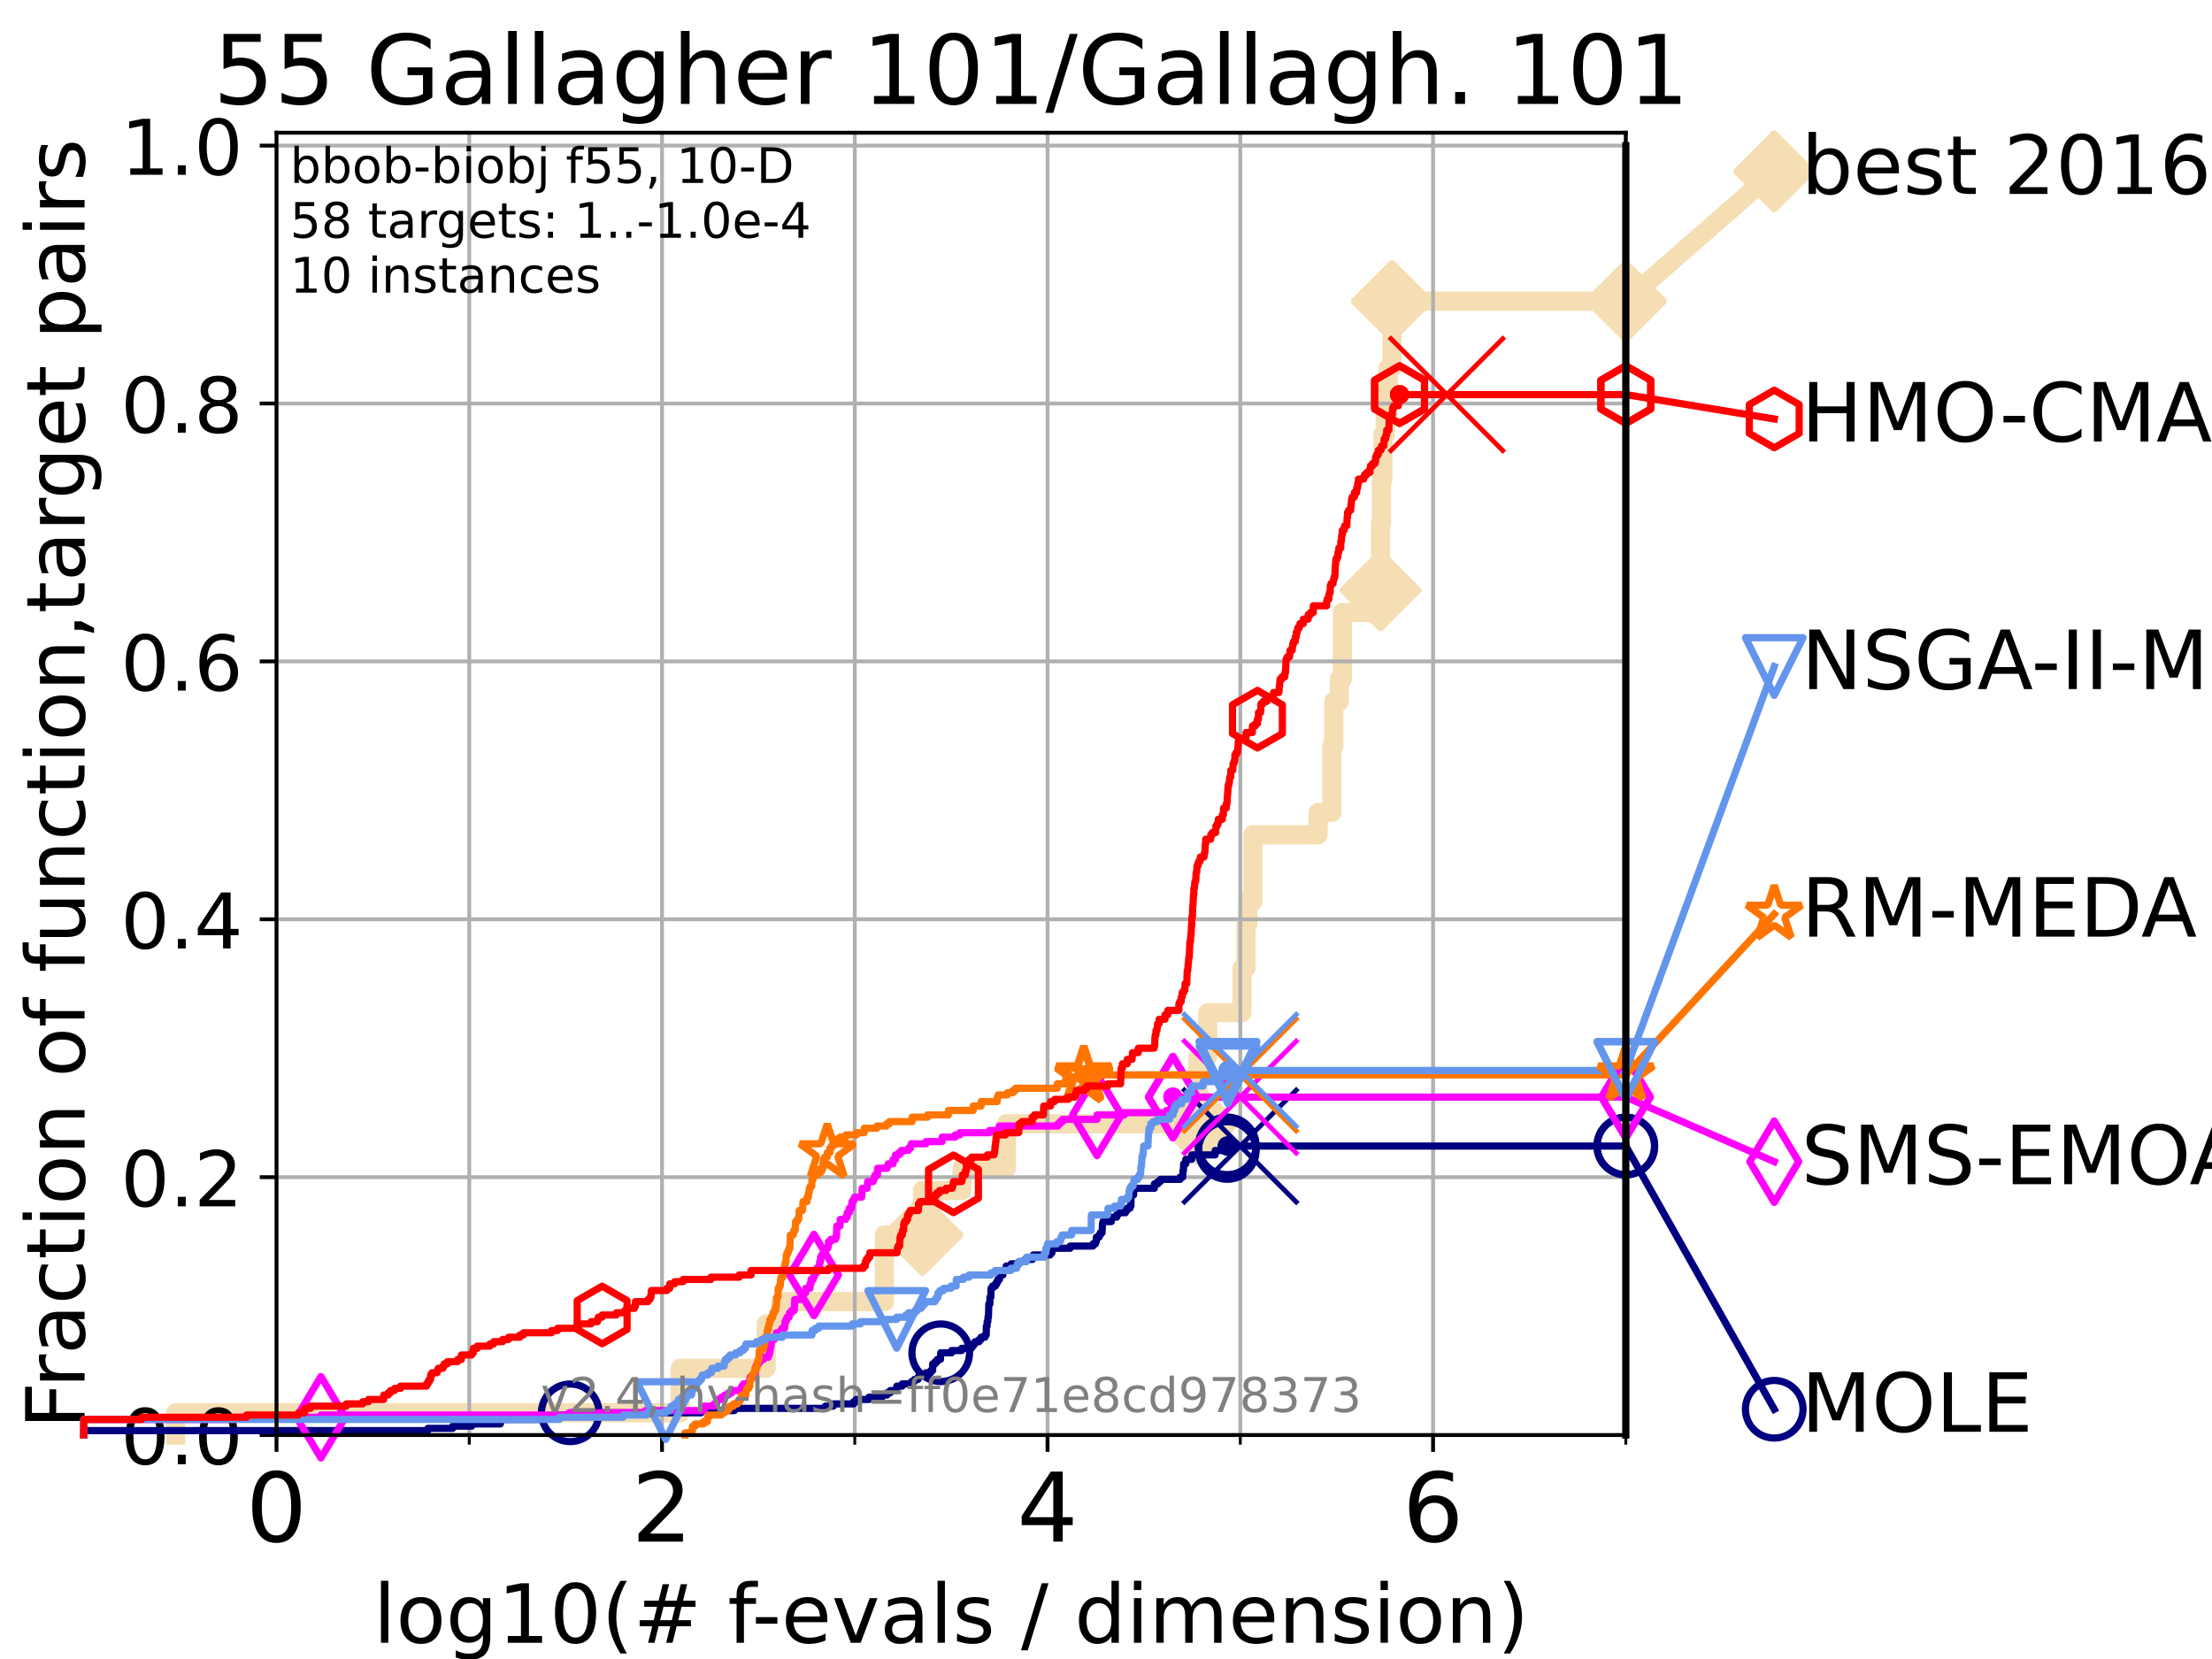<?xml version="1.0" encoding="utf-8" standalone="no"?>
<!DOCTYPE svg PUBLIC "-//W3C//DTD SVG 1.1//EN"
  "http://www.w3.org/Graphics/SVG/1.1/DTD/svg11.dtd">
<!-- Created with matplotlib (https://matplotlib.org/) -->
<svg height="345.6pt" version="1.1" viewBox="0 0 460.8 345.6" width="460.8pt" xmlns="http://www.w3.org/2000/svg" xmlns:xlink="http://www.w3.org/1999/xlink">
 <defs>
  <style type="text/css">*{stroke-linecap:butt;stroke-linejoin:round;}</style>
 </defs>
 <g id="figure_1">
  <g id="patch_1">
   <path d="M 0 345.6 
L 460.8 345.6 
L 460.8 0 
L 0 0 
z
" style="fill:#ffffff;"/>
  </g>
  <g id="axes_1">
   <g id="patch_2">
    <path d="M 57.6 298.944 
L 338.688 298.944 
L 338.688 27.648 
L 57.6 27.648 
z
" style="fill:#ffffff;"/>
   </g>
   <g id="line2d_1">
    <path d="M 36.604 298.944 
L 36.604 294.313 
L 141.704 294.313 
L 141.704 285.05 
L 159.603 285.05 
L 159.603 275.788 
L 162.636 275.788 
L 162.636 271.157 
L 184.25 271.157 
L 184.25 257.263 
L 192.161 257.263 
L 192.161 248.001 
L 200.419 248.001 
L 200.419 243.37 
L 209.645 243.37 
L 209.645 234.107 
L 249.549 234.107 
L 249.549 220.214 
L 251.578 220.214 
L 251.578 210.951 
L 258.714 210.951 
L 258.714 201.689 
L 259.554 201.689 
L 259.554 192.426 
L 259.964 192.426 
L 259.964 187.795 
L 260.995 187.795 
L 260.995 173.901 
L 274.58 173.901 
L 274.58 169.27 
L 277.423 169.27 
L 277.423 155.377 
L 277.851 155.377 
L 277.851 146.114 
L 279.006 146.114 
L 279.006 141.483 
L 279.629 141.483 
L 279.629 127.589 
L 287.325 127.589 
L 287.325 122.958 
L 287.582 122.958 
L 287.582 109.065 
L 287.792 109.065 
L 287.792 99.802 
L 288.092 99.802 
L 288.092 90.54 
L 288.576 90.54 
L 288.576 85.909 
L 289.173 85.909 
L 289.173 76.646 
L 289.984 76.646 
L 289.984 62.753 
L 338.688 62.753 
" style="fill:none;stroke:#f5deb3;stroke-linecap:square;stroke-width:4;"/>
   </g>
   <g id="line2d_2">
    <defs>
     <path d="M -0 7.778 
L 7.778 0 
L 0 -7.778 
L -7.778 -0 
z
" id="m63110cd120" style="stroke:#f5deb3;stroke-linejoin:miter;stroke-width:1.5;"/>
    </defs>
    <g>
     <use style="fill:#f5deb3;stroke:#f5deb3;stroke-linejoin:miter;stroke-width:1.5;" x="192.161" xlink:href="#m63110cd120" y="257.263"/>
     <use style="fill:#f5deb3;stroke:#f5deb3;stroke-linejoin:miter;stroke-width:1.5;" x="249.549" xlink:href="#m63110cd120" y="234.107"/>
     <use style="fill:#f5deb3;stroke:#f5deb3;stroke-linejoin:miter;stroke-width:1.5;" x="287.582" xlink:href="#m63110cd120" y="122.958"/>
     <use style="fill:#f5deb3;stroke:#f5deb3;stroke-linejoin:miter;stroke-width:1.5;" x="289.984" xlink:href="#m63110cd120" y="62.753"/>
     <use style="fill:#f5deb3;stroke:#f5deb3;stroke-linejoin:miter;stroke-width:1.5;" x="289.984" xlink:href="#m63110cd120" y="62.753"/>
     <use style="fill:#f5deb3;stroke:#f5deb3;stroke-linejoin:miter;stroke-width:1.5;" x="338.688" xlink:href="#m63110cd120" y="62.753"/>
    </g>
   </g>
   <g id="line2d_3">
    <path style="fill:none;stroke:#f5deb3;stroke-linecap:square;stroke-width:4;"/>
    <g/>
   </g>
   <g id="line2d_4">
    <path d="M 338.688 62.753 
L 369.608 35.706 
" style="fill:none;stroke:#f5deb3;stroke-linecap:square;stroke-width:4;"/>
    <g>
     <use style="fill:#f5deb3;stroke:#f5deb3;stroke-linejoin:miter;stroke-width:1.5;" x="338.688" xlink:href="#m63110cd120" y="62.753"/>
     <use style="fill:#f5deb3;stroke:#f5deb3;stroke-linejoin:miter;stroke-width:1.5;" x="369.608" xlink:href="#m63110cd120" y="35.706"/>
    </g>
   </g>
   <g id="matplotlib.axis_1">
    <g id="xtick_1">
     <g id="line2d_5">
      <path clip-path="url(#p230dc288e4)" d="M 57.6 298.944 
L 57.6 27.648 
" style="fill:none;stroke:#b0b0b0;stroke-linecap:square;stroke-width:0.8;"/>
     </g>
     <g id="line2d_6">
      <defs>
       <path d="M 0 0 
L 0 3.5 
" id="m85ee5e2630" style="stroke:#000000;stroke-width:0.8;"/>
      </defs>
      <g>
       <use style="stroke:#000000;stroke-width:0.8;" x="57.6" xlink:href="#m85ee5e2630" y="298.944"/>
      </g>
     </g>
     <g id="text_1">
      <!-- 0 -->
      <g transform="translate(51.237 321.141)scale(0.2 -0.2)">
       <defs>
        <path d="M 31.781 66.406 
Q 24.172 66.406 20.328 58.906 
Q 16.5 51.422 16.5 36.375 
Q 16.5 21.391 20.328 13.891 
Q 24.172 6.391 31.781 6.391 
Q 39.453 6.391 43.281 13.891 
Q 47.125 21.391 47.125 36.375 
Q 47.125 51.422 43.281 58.906 
Q 39.453 66.406 31.781 66.406 
z
M 31.781 74.219 
Q 44.047 74.219 50.516 64.516 
Q 56.984 54.828 56.984 36.375 
Q 56.984 17.969 50.516 8.266 
Q 44.047 -1.422 31.781 -1.422 
Q 19.531 -1.422 13.062 8.266 
Q 6.594 17.969 6.594 36.375 
Q 6.594 54.828 13.062 64.516 
Q 19.531 74.219 31.781 74.219 
z
" id="DejaVuSans-48"/>
       </defs>
       <use xlink:href="#DejaVuSans-48"/>
      </g>
     </g>
    </g>
    <g id="xtick_2">
     <g id="line2d_7">
      <path clip-path="url(#p230dc288e4)" d="M 137.911 298.944 
L 137.911 27.648 
" style="fill:none;stroke:#b0b0b0;stroke-linecap:square;stroke-width:0.8;"/>
     </g>
     <g id="line2d_8">
      <g>
       <use style="stroke:#000000;stroke-width:0.8;" x="137.911" xlink:href="#m85ee5e2630" y="298.944"/>
      </g>
     </g>
     <g id="text_2">
      <!-- 2 -->
      <g transform="translate(131.548 321.141)scale(0.2 -0.2)">
       <defs>
        <path d="M 19.188 8.297 
L 53.609 8.297 
L 53.609 0 
L 7.328 0 
L 7.328 8.297 
Q 12.938 14.109 22.625 23.891 
Q 32.328 33.688 34.812 36.531 
Q 39.547 41.844 41.422 45.531 
Q 43.312 49.219 43.312 52.781 
Q 43.312 58.594 39.234 62.25 
Q 35.156 65.922 28.609 65.922 
Q 23.969 65.922 18.812 64.312 
Q 13.672 62.703 7.812 59.422 
L 7.812 69.391 
Q 13.766 71.781 18.938 73 
Q 24.125 74.219 28.422 74.219 
Q 39.75 74.219 46.484 68.547 
Q 53.219 62.891 53.219 53.422 
Q 53.219 48.922 51.531 44.891 
Q 49.859 40.875 45.406 35.406 
Q 44.188 33.984 37.641 27.219 
Q 31.109 20.453 19.188 8.297 
z
" id="DejaVuSans-50"/>
       </defs>
       <use xlink:href="#DejaVuSans-50"/>
      </g>
     </g>
    </g>
    <g id="xtick_3">
     <g id="line2d_9">
      <path clip-path="url(#p230dc288e4)" d="M 218.222 298.944 
L 218.222 27.648 
" style="fill:none;stroke:#b0b0b0;stroke-linecap:square;stroke-width:0.8;"/>
     </g>
     <g id="line2d_10">
      <g>
       <use style="stroke:#000000;stroke-width:0.8;" x="218.222" xlink:href="#m85ee5e2630" y="298.944"/>
      </g>
     </g>
     <g id="text_3">
      <!-- 4 -->
      <g transform="translate(211.859 321.141)scale(0.2 -0.2)">
       <defs>
        <path d="M 37.797 64.312 
L 12.891 25.391 
L 37.797 25.391 
z
M 35.203 72.906 
L 47.609 72.906 
L 47.609 25.391 
L 58.016 25.391 
L 58.016 17.188 
L 47.609 17.188 
L 47.609 0 
L 37.797 0 
L 37.797 17.188 
L 4.891 17.188 
L 4.891 26.703 
z
" id="DejaVuSans-52"/>
       </defs>
       <use xlink:href="#DejaVuSans-52"/>
      </g>
     </g>
    </g>
    <g id="xtick_4">
     <g id="line2d_11">
      <path clip-path="url(#p230dc288e4)" d="M 298.533 298.944 
L 298.533 27.648 
" style="fill:none;stroke:#b0b0b0;stroke-linecap:square;stroke-width:0.8;"/>
     </g>
     <g id="line2d_12">
      <g>
       <use style="stroke:#000000;stroke-width:0.8;" x="298.533" xlink:href="#m85ee5e2630" y="298.944"/>
      </g>
     </g>
     <g id="text_4">
      <!-- 6 -->
      <g transform="translate(292.17 321.141)scale(0.2 -0.2)">
       <defs>
        <path d="M 33.016 40.375 
Q 26.375 40.375 22.484 35.828 
Q 18.609 31.297 18.609 23.391 
Q 18.609 15.531 22.484 10.953 
Q 26.375 6.391 33.016 6.391 
Q 39.656 6.391 43.531 10.953 
Q 47.406 15.531 47.406 23.391 
Q 47.406 31.297 43.531 35.828 
Q 39.656 40.375 33.016 40.375 
z
M 52.594 71.297 
L 52.594 62.312 
Q 48.875 64.062 45.094 64.984 
Q 41.312 65.922 37.594 65.922 
Q 27.828 65.922 22.672 59.328 
Q 17.531 52.734 16.797 39.406 
Q 19.672 43.656 24.016 45.922 
Q 28.375 48.188 33.594 48.188 
Q 44.578 48.188 50.953 41.516 
Q 57.328 34.859 57.328 23.391 
Q 57.328 12.156 50.688 5.359 
Q 44.047 -1.422 33.016 -1.422 
Q 20.359 -1.422 13.672 8.266 
Q 6.984 17.969 6.984 36.375 
Q 6.984 53.656 15.188 63.938 
Q 23.391 74.219 37.203 74.219 
Q 40.922 74.219 44.703 73.484 
Q 48.484 72.75 52.594 71.297 
z
" id="DejaVuSans-54"/>
       </defs>
       <use xlink:href="#DejaVuSans-54"/>
      </g>
     </g>
    </g>
    <g id="xtick_5">
     <g id="line2d_13">
      <path clip-path="url(#p230dc288e4)" d="M 97.755 298.944 
L 97.755 27.648 
" style="fill:none;stroke:#b0b0b0;stroke-linecap:square;stroke-width:0.8;"/>
     </g>
     <g id="line2d_14">
      <defs>
       <path d="M 0 0 
L 0 2 
" id="mc0d9612277" style="stroke:#000000;stroke-width:0.6;"/>
      </defs>
      <g>
       <use style="stroke:#000000;stroke-width:0.6;" x="97.755" xlink:href="#mc0d9612277" y="298.944"/>
      </g>
     </g>
    </g>
    <g id="xtick_6">
     <g id="line2d_15">
      <path clip-path="url(#p230dc288e4)" d="M 178.066 298.944 
L 178.066 27.648 
" style="fill:none;stroke:#b0b0b0;stroke-linecap:square;stroke-width:0.8;"/>
     </g>
     <g id="line2d_16">
      <g>
       <use style="stroke:#000000;stroke-width:0.6;" x="178.066" xlink:href="#mc0d9612277" y="298.944"/>
      </g>
     </g>
    </g>
    <g id="xtick_7">
     <g id="line2d_17">
      <path clip-path="url(#p230dc288e4)" d="M 258.377 298.944 
L 258.377 27.648 
" style="fill:none;stroke:#b0b0b0;stroke-linecap:square;stroke-width:0.8;"/>
     </g>
     <g id="line2d_18">
      <g>
       <use style="stroke:#000000;stroke-width:0.6;" x="258.377" xlink:href="#mc0d9612277" y="298.944"/>
      </g>
     </g>
    </g>
    <g id="xtick_8">
     <g id="line2d_19">
      <path clip-path="url(#p230dc288e4)" d="M 338.688 298.944 
L 338.688 27.648 
" style="fill:none;stroke:#b0b0b0;stroke-linecap:square;stroke-width:0.8;"/>
     </g>
     <g id="line2d_20">
      <g>
       <use style="stroke:#000000;stroke-width:0.6;" x="338.688" xlink:href="#mc0d9612277" y="298.944"/>
      </g>
     </g>
    </g>
    <g id="text_5">
     <!-- log10(# f-evals / dimension) -->
     <g transform="translate(77.764 342.218)scale(0.17 -0.17)">
      <defs>
       <path d="M 9.422 75.984 
L 18.406 75.984 
L 18.406 0 
L 9.422 0 
z
" id="DejaVuSans-108"/>
       <path d="M 30.609 48.391 
Q 23.391 48.391 19.188 42.75 
Q 14.984 37.109 14.984 27.297 
Q 14.984 17.484 19.156 11.844 
Q 23.344 6.203 30.609 6.203 
Q 37.797 6.203 41.984 11.859 
Q 46.188 17.531 46.188 27.297 
Q 46.188 37.016 41.984 42.703 
Q 37.797 48.391 30.609 48.391 
z
M 30.609 56 
Q 42.328 56 49.016 48.375 
Q 55.719 40.766 55.719 27.297 
Q 55.719 13.875 49.016 6.219 
Q 42.328 -1.422 30.609 -1.422 
Q 18.844 -1.422 12.172 6.219 
Q 5.516 13.875 5.516 27.297 
Q 5.516 40.766 12.172 48.375 
Q 18.844 56 30.609 56 
z
" id="DejaVuSans-111"/>
       <path d="M 45.406 27.984 
Q 45.406 37.75 41.375 43.109 
Q 37.359 48.484 30.078 48.484 
Q 22.859 48.484 18.828 43.109 
Q 14.797 37.75 14.797 27.984 
Q 14.797 18.266 18.828 12.891 
Q 22.859 7.516 30.078 7.516 
Q 37.359 7.516 41.375 12.891 
Q 45.406 18.266 45.406 27.984 
z
M 54.391 6.781 
Q 54.391 -7.172 48.188 -13.984 
Q 42 -20.797 29.203 -20.797 
Q 24.469 -20.797 20.266 -20.094 
Q 16.062 -19.391 12.109 -17.922 
L 12.109 -9.188 
Q 16.062 -11.328 19.922 -12.344 
Q 23.781 -13.375 27.781 -13.375 
Q 36.625 -13.375 41.016 -8.766 
Q 45.406 -4.156 45.406 5.172 
L 45.406 9.625 
Q 42.625 4.781 38.281 2.391 
Q 33.938 0 27.875 0 
Q 17.828 0 11.672 7.656 
Q 5.516 15.328 5.516 27.984 
Q 5.516 40.672 11.672 48.328 
Q 17.828 56 27.875 56 
Q 33.938 56 38.281 53.609 
Q 42.625 51.219 45.406 46.391 
L 45.406 54.688 
L 54.391 54.688 
z
" id="DejaVuSans-103"/>
       <path d="M 12.406 8.297 
L 28.516 8.297 
L 28.516 63.922 
L 10.984 60.406 
L 10.984 69.391 
L 28.422 72.906 
L 38.281 72.906 
L 38.281 8.297 
L 54.391 8.297 
L 54.391 0 
L 12.406 0 
z
" id="DejaVuSans-49"/>
       <path d="M 31 75.875 
Q 24.469 64.656 21.281 53.656 
Q 18.109 42.672 18.109 31.391 
Q 18.109 20.125 21.312 9.062 
Q 24.516 -2 31 -13.188 
L 23.188 -13.188 
Q 15.875 -1.703 12.234 9.375 
Q 8.594 20.453 8.594 31.391 
Q 8.594 42.281 12.203 53.312 
Q 15.828 64.359 23.188 75.875 
z
" id="DejaVuSans-40"/>
       <path d="M 51.125 44 
L 36.922 44 
L 32.812 27.688 
L 47.125 27.688 
z
M 43.797 71.781 
L 38.719 51.516 
L 52.984 51.516 
L 58.109 71.781 
L 65.922 71.781 
L 60.891 51.516 
L 76.125 51.516 
L 76.125 44 
L 58.984 44 
L 54.984 27.688 
L 70.516 27.688 
L 70.516 20.219 
L 53.078 20.219 
L 48 0 
L 40.188 0 
L 45.219 20.219 
L 30.906 20.219 
L 25.875 0 
L 18.016 0 
L 23.094 20.219 
L 7.719 20.219 
L 7.719 27.688 
L 24.906 27.688 
L 29 44 
L 13.281 44 
L 13.281 51.516 
L 30.906 51.516 
L 35.891 71.781 
z
" id="DejaVuSans-35"/>
       <path id="DejaVuSans-32"/>
       <path d="M 37.109 75.984 
L 37.109 68.5 
L 28.516 68.5 
Q 23.688 68.5 21.797 66.547 
Q 19.922 64.594 19.922 59.516 
L 19.922 54.688 
L 34.719 54.688 
L 34.719 47.703 
L 19.922 47.703 
L 19.922 0 
L 10.891 0 
L 10.891 47.703 
L 2.297 47.703 
L 2.297 54.688 
L 10.891 54.688 
L 10.891 58.5 
Q 10.891 67.625 15.141 71.797 
Q 19.391 75.984 28.609 75.984 
z
" id="DejaVuSans-102"/>
       <path d="M 4.891 31.391 
L 31.203 31.391 
L 31.203 23.391 
L 4.891 23.391 
z
" id="DejaVuSans-45"/>
       <path d="M 56.203 29.594 
L 56.203 25.203 
L 14.891 25.203 
Q 15.484 15.922 20.484 11.062 
Q 25.484 6.203 34.422 6.203 
Q 39.594 6.203 44.453 7.469 
Q 49.312 8.734 54.109 11.281 
L 54.109 2.781 
Q 49.266 0.734 44.188 -0.344 
Q 39.109 -1.422 33.891 -1.422 
Q 20.797 -1.422 13.156 6.188 
Q 5.516 13.812 5.516 26.812 
Q 5.516 40.234 12.766 48.109 
Q 20.016 56 32.328 56 
Q 43.359 56 49.781 48.891 
Q 56.203 41.797 56.203 29.594 
z
M 47.219 32.234 
Q 47.125 39.594 43.094 43.984 
Q 39.062 48.391 32.422 48.391 
Q 24.906 48.391 20.391 44.141 
Q 15.875 39.891 15.188 32.172 
z
" id="DejaVuSans-101"/>
       <path d="M 2.984 54.688 
L 12.5 54.688 
L 29.594 8.797 
L 46.688 54.688 
L 56.203 54.688 
L 35.688 0 
L 23.484 0 
z
" id="DejaVuSans-118"/>
       <path d="M 34.281 27.484 
Q 23.391 27.484 19.188 25 
Q 14.984 22.516 14.984 16.5 
Q 14.984 11.719 18.141 8.906 
Q 21.297 6.109 26.703 6.109 
Q 34.188 6.109 38.703 11.406 
Q 43.219 16.703 43.219 25.484 
L 43.219 27.484 
z
M 52.203 31.203 
L 52.203 0 
L 43.219 0 
L 43.219 8.297 
Q 40.141 3.328 35.547 0.953 
Q 30.953 -1.422 24.312 -1.422 
Q 15.922 -1.422 10.953 3.297 
Q 6 8.016 6 15.922 
Q 6 25.141 12.172 29.828 
Q 18.359 34.516 30.609 34.516 
L 43.219 34.516 
L 43.219 35.406 
Q 43.219 41.609 39.141 45 
Q 35.062 48.391 27.688 48.391 
Q 23 48.391 18.547 47.266 
Q 14.109 46.141 10.016 43.891 
L 10.016 52.203 
Q 14.938 54.109 19.578 55.047 
Q 24.219 56 28.609 56 
Q 40.484 56 46.344 49.844 
Q 52.203 43.703 52.203 31.203 
z
" id="DejaVuSans-97"/>
       <path d="M 44.281 53.078 
L 44.281 44.578 
Q 40.484 46.531 36.375 47.5 
Q 32.281 48.484 27.875 48.484 
Q 21.188 48.484 17.844 46.438 
Q 14.5 44.391 14.5 40.281 
Q 14.5 37.156 16.891 35.375 
Q 19.281 33.594 26.516 31.984 
L 29.594 31.297 
Q 39.156 29.25 43.188 25.516 
Q 47.219 21.781 47.219 15.094 
Q 47.219 7.469 41.188 3.016 
Q 35.156 -1.422 24.609 -1.422 
Q 20.219 -1.422 15.453 -0.562 
Q 10.688 0.297 5.422 2 
L 5.422 11.281 
Q 10.406 8.688 15.234 7.391 
Q 20.062 6.109 24.812 6.109 
Q 31.156 6.109 34.562 8.281 
Q 37.984 10.453 37.984 14.406 
Q 37.984 18.062 35.516 20.016 
Q 33.062 21.969 24.703 23.781 
L 21.578 24.516 
Q 13.234 26.266 9.516 29.906 
Q 5.812 33.547 5.812 39.891 
Q 5.812 47.609 11.281 51.797 
Q 16.75 56 26.812 56 
Q 31.781 56 36.172 55.266 
Q 40.578 54.547 44.281 53.078 
z
" id="DejaVuSans-115"/>
       <path d="M 25.391 72.906 
L 33.688 72.906 
L 8.297 -9.281 
L 0 -9.281 
z
" id="DejaVuSans-47"/>
       <path d="M 45.406 46.391 
L 45.406 75.984 
L 54.391 75.984 
L 54.391 0 
L 45.406 0 
L 45.406 8.203 
Q 42.578 3.328 38.25 0.953 
Q 33.938 -1.422 27.875 -1.422 
Q 17.969 -1.422 11.734 6.484 
Q 5.516 14.406 5.516 27.297 
Q 5.516 40.188 11.734 48.094 
Q 17.969 56 27.875 56 
Q 33.938 56 38.25 53.625 
Q 42.578 51.266 45.406 46.391 
z
M 14.797 27.297 
Q 14.797 17.391 18.875 11.75 
Q 22.953 6.109 30.078 6.109 
Q 37.203 6.109 41.297 11.75 
Q 45.406 17.391 45.406 27.297 
Q 45.406 37.203 41.297 42.844 
Q 37.203 48.484 30.078 48.484 
Q 22.953 48.484 18.875 42.844 
Q 14.797 37.203 14.797 27.297 
z
" id="DejaVuSans-100"/>
       <path d="M 9.422 54.688 
L 18.406 54.688 
L 18.406 0 
L 9.422 0 
z
M 9.422 75.984 
L 18.406 75.984 
L 18.406 64.594 
L 9.422 64.594 
z
" id="DejaVuSans-105"/>
       <path d="M 52 44.188 
Q 55.375 50.25 60.062 53.125 
Q 64.75 56 71.094 56 
Q 79.641 56 84.281 50.016 
Q 88.922 44.047 88.922 33.016 
L 88.922 0 
L 79.891 0 
L 79.891 32.719 
Q 79.891 40.578 77.094 44.375 
Q 74.312 48.188 68.609 48.188 
Q 61.625 48.188 57.562 43.547 
Q 53.516 38.922 53.516 30.906 
L 53.516 0 
L 44.484 0 
L 44.484 32.719 
Q 44.484 40.625 41.703 44.406 
Q 38.922 48.188 33.109 48.188 
Q 26.219 48.188 22.156 43.531 
Q 18.109 38.875 18.109 30.906 
L 18.109 0 
L 9.078 0 
L 9.078 54.688 
L 18.109 54.688 
L 18.109 46.188 
Q 21.188 51.219 25.484 53.609 
Q 29.781 56 35.688 56 
Q 41.656 56 45.828 52.969 
Q 50 49.953 52 44.188 
z
" id="DejaVuSans-109"/>
       <path d="M 54.891 33.016 
L 54.891 0 
L 45.906 0 
L 45.906 32.719 
Q 45.906 40.484 42.875 44.328 
Q 39.844 48.188 33.797 48.188 
Q 26.516 48.188 22.312 43.547 
Q 18.109 38.922 18.109 30.906 
L 18.109 0 
L 9.078 0 
L 9.078 54.688 
L 18.109 54.688 
L 18.109 46.188 
Q 21.344 51.125 25.703 53.562 
Q 30.078 56 35.797 56 
Q 45.219 56 50.047 50.172 
Q 54.891 44.344 54.891 33.016 
z
" id="DejaVuSans-110"/>
       <path d="M 8.016 75.875 
L 15.828 75.875 
Q 23.141 64.359 26.781 53.312 
Q 30.422 42.281 30.422 31.391 
Q 30.422 20.453 26.781 9.375 
Q 23.141 -1.703 15.828 -13.188 
L 8.016 -13.188 
Q 14.5 -2 17.703 9.062 
Q 20.906 20.125 20.906 31.391 
Q 20.906 42.672 17.703 53.656 
Q 14.5 64.656 8.016 75.875 
z
" id="DejaVuSans-41"/>
      </defs>
      <use xlink:href="#DejaVuSans-108"/>
      <use x="27.783" xlink:href="#DejaVuSans-111"/>
      <use x="88.965" xlink:href="#DejaVuSans-103"/>
      <use x="152.441" xlink:href="#DejaVuSans-49"/>
      <use x="216.064" xlink:href="#DejaVuSans-48"/>
      <use x="279.688" xlink:href="#DejaVuSans-40"/>
      <use x="318.701" xlink:href="#DejaVuSans-35"/>
      <use x="402.49" xlink:href="#DejaVuSans-32"/>
      <use x="434.277" xlink:href="#DejaVuSans-102"/>
      <use x="463.982" xlink:href="#DejaVuSans-45"/>
      <use x="500.066" xlink:href="#DejaVuSans-101"/>
      <use x="561.59" xlink:href="#DejaVuSans-118"/>
      <use x="620.77" xlink:href="#DejaVuSans-97"/>
      <use x="682.049" xlink:href="#DejaVuSans-108"/>
      <use x="709.832" xlink:href="#DejaVuSans-115"/>
      <use x="761.932" xlink:href="#DejaVuSans-32"/>
      <use x="793.719" xlink:href="#DejaVuSans-47"/>
      <use x="827.41" xlink:href="#DejaVuSans-32"/>
      <use x="859.197" xlink:href="#DejaVuSans-100"/>
      <use x="922.674" xlink:href="#DejaVuSans-105"/>
      <use x="950.457" xlink:href="#DejaVuSans-109"/>
      <use x="1047.869" xlink:href="#DejaVuSans-101"/>
      <use x="1109.393" xlink:href="#DejaVuSans-110"/>
      <use x="1172.771" xlink:href="#DejaVuSans-115"/>
      <use x="1224.871" xlink:href="#DejaVuSans-105"/>
      <use x="1252.654" xlink:href="#DejaVuSans-111"/>
      <use x="1313.836" xlink:href="#DejaVuSans-110"/>
      <use x="1377.215" xlink:href="#DejaVuSans-41"/>
     </g>
    </g>
   </g>
   <g id="matplotlib.axis_2">
    <g id="ytick_1">
     <g id="line2d_21">
      <path clip-path="url(#p230dc288e4)" d="M 57.6 298.944 
L 338.688 298.944 
" style="fill:none;stroke:#b0b0b0;stroke-linecap:square;stroke-width:0.8;"/>
     </g>
     <g id="line2d_22">
      <defs>
       <path d="M 0 0 
L -3.5 0 
" id="m4427be5ff5" style="stroke:#000000;stroke-width:0.8;"/>
      </defs>
      <g>
       <use style="stroke:#000000;stroke-width:0.8;" x="57.6" xlink:href="#m4427be5ff5" y="298.944"/>
      </g>
     </g>
     <g id="text_6">
      <!-- 0.0 -->
      <g transform="translate(25.155 305.023)scale(0.16 -0.16)">
       <defs>
        <path d="M 10.688 12.406 
L 21 12.406 
L 21 0 
L 10.688 0 
z
" id="DejaVuSans-46"/>
       </defs>
       <use xlink:href="#DejaVuSans-48"/>
       <use x="63.623" xlink:href="#DejaVuSans-46"/>
       <use x="95.41" xlink:href="#DejaVuSans-48"/>
      </g>
     </g>
    </g>
    <g id="ytick_2">
     <g id="line2d_23">
      <path clip-path="url(#p230dc288e4)" d="M 57.6 245.222 
L 338.688 245.222 
" style="fill:none;stroke:#b0b0b0;stroke-linecap:square;stroke-width:0.8;"/>
     </g>
     <g id="line2d_24">
      <g>
       <use style="stroke:#000000;stroke-width:0.8;" x="57.6" xlink:href="#m4427be5ff5" y="245.222"/>
      </g>
     </g>
     <g id="text_7">
      <!-- 0.2 -->
      <g transform="translate(25.155 251.301)scale(0.16 -0.16)">
       <use xlink:href="#DejaVuSans-48"/>
       <use x="63.623" xlink:href="#DejaVuSans-46"/>
       <use x="95.41" xlink:href="#DejaVuSans-50"/>
      </g>
     </g>
    </g>
    <g id="ytick_3">
     <g id="line2d_25">
      <path clip-path="url(#p230dc288e4)" d="M 57.6 191.5 
L 338.688 191.5 
" style="fill:none;stroke:#b0b0b0;stroke-linecap:square;stroke-width:0.8;"/>
     </g>
     <g id="line2d_26">
      <g>
       <use style="stroke:#000000;stroke-width:0.8;" x="57.6" xlink:href="#m4427be5ff5" y="191.5"/>
      </g>
     </g>
     <g id="text_8">
      <!-- 0.4 -->
      <g transform="translate(25.155 197.579)scale(0.16 -0.16)">
       <use xlink:href="#DejaVuSans-48"/>
       <use x="63.623" xlink:href="#DejaVuSans-46"/>
       <use x="95.41" xlink:href="#DejaVuSans-52"/>
      </g>
     </g>
    </g>
    <g id="ytick_4">
     <g id="line2d_27">
      <path clip-path="url(#p230dc288e4)" d="M 57.6 137.778 
L 338.688 137.778 
" style="fill:none;stroke:#b0b0b0;stroke-linecap:square;stroke-width:0.8;"/>
     </g>
     <g id="line2d_28">
      <g>
       <use style="stroke:#000000;stroke-width:0.8;" x="57.6" xlink:href="#m4427be5ff5" y="137.778"/>
      </g>
     </g>
     <g id="text_9">
      <!-- 0.6 -->
      <g transform="translate(25.155 143.857)scale(0.16 -0.16)">
       <use xlink:href="#DejaVuSans-48"/>
       <use x="63.623" xlink:href="#DejaVuSans-46"/>
       <use x="95.41" xlink:href="#DejaVuSans-54"/>
      </g>
     </g>
    </g>
    <g id="ytick_5">
     <g id="line2d_29">
      <path clip-path="url(#p230dc288e4)" d="M 57.6 84.056 
L 338.688 84.056 
" style="fill:none;stroke:#b0b0b0;stroke-linecap:square;stroke-width:0.8;"/>
     </g>
     <g id="line2d_30">
      <g>
       <use style="stroke:#000000;stroke-width:0.8;" x="57.6" xlink:href="#m4427be5ff5" y="84.056"/>
      </g>
     </g>
     <g id="text_10">
      <!-- 0.8 -->
      <g transform="translate(25.155 90.135)scale(0.16 -0.16)">
       <defs>
        <path d="M 31.781 34.625 
Q 24.75 34.625 20.719 30.859 
Q 16.703 27.094 16.703 20.516 
Q 16.703 13.922 20.719 10.156 
Q 24.75 6.391 31.781 6.391 
Q 38.812 6.391 42.859 10.172 
Q 46.922 13.969 46.922 20.516 
Q 46.922 27.094 42.891 30.859 
Q 38.875 34.625 31.781 34.625 
z
M 21.922 38.812 
Q 15.578 40.375 12.031 44.719 
Q 8.5 49.078 8.5 55.328 
Q 8.5 64.062 14.719 69.141 
Q 20.953 74.219 31.781 74.219 
Q 42.672 74.219 48.875 69.141 
Q 55.078 64.062 55.078 55.328 
Q 55.078 49.078 51.531 44.719 
Q 48 40.375 41.703 38.812 
Q 48.828 37.156 52.797 32.312 
Q 56.781 27.484 56.781 20.516 
Q 56.781 9.906 50.312 4.234 
Q 43.844 -1.422 31.781 -1.422 
Q 19.734 -1.422 13.25 4.234 
Q 6.781 9.906 6.781 20.516 
Q 6.781 27.484 10.781 32.312 
Q 14.797 37.156 21.922 38.812 
z
M 18.312 54.391 
Q 18.312 48.734 21.844 45.562 
Q 25.391 42.391 31.781 42.391 
Q 38.141 42.391 41.719 45.562 
Q 45.312 48.734 45.312 54.391 
Q 45.312 60.062 41.719 63.234 
Q 38.141 66.406 31.781 66.406 
Q 25.391 66.406 21.844 63.234 
Q 18.312 60.062 18.312 54.391 
z
" id="DejaVuSans-56"/>
       </defs>
       <use xlink:href="#DejaVuSans-48"/>
       <use x="63.623" xlink:href="#DejaVuSans-46"/>
       <use x="95.41" xlink:href="#DejaVuSans-56"/>
      </g>
     </g>
    </g>
    <g id="ytick_6">
     <g id="line2d_31">
      <path clip-path="url(#p230dc288e4)" d="M 57.6 30.334 
L 338.688 30.334 
" style="fill:none;stroke:#b0b0b0;stroke-linecap:square;stroke-width:0.8;"/>
     </g>
     <g id="line2d_32">
      <g>
       <use style="stroke:#000000;stroke-width:0.8;" x="57.6" xlink:href="#m4427be5ff5" y="30.334"/>
      </g>
     </g>
     <g id="text_11">
      <!-- 1.0 -->
      <g transform="translate(25.155 36.413)scale(0.16 -0.16)">
       <use xlink:href="#DejaVuSans-49"/>
       <use x="63.623" xlink:href="#DejaVuSans-46"/>
       <use x="95.41" xlink:href="#DejaVuSans-48"/>
      </g>
     </g>
    </g>
    <g id="text_12">
     <!-- Fraction of function,target pairs -->
     <g transform="translate(17.62 297.681)rotate(-90)scale(0.17 -0.17)">
      <defs>
       <path d="M 9.812 72.906 
L 51.703 72.906 
L 51.703 64.594 
L 19.672 64.594 
L 19.672 43.109 
L 48.578 43.109 
L 48.578 34.812 
L 19.672 34.812 
L 19.672 0 
L 9.812 0 
z
" id="DejaVuSans-70"/>
       <path d="M 41.109 46.297 
Q 39.594 47.172 37.812 47.578 
Q 36.031 48 33.891 48 
Q 26.266 48 22.188 43.047 
Q 18.109 38.094 18.109 28.812 
L 18.109 0 
L 9.078 0 
L 9.078 54.688 
L 18.109 54.688 
L 18.109 46.188 
Q 20.953 51.172 25.484 53.578 
Q 30.031 56 36.531 56 
Q 37.453 56 38.578 55.875 
Q 39.703 55.766 41.062 55.516 
z
" id="DejaVuSans-114"/>
       <path d="M 48.781 52.594 
L 48.781 44.188 
Q 44.969 46.297 41.141 47.344 
Q 37.312 48.391 33.406 48.391 
Q 24.656 48.391 19.812 42.844 
Q 14.984 37.312 14.984 27.297 
Q 14.984 17.281 19.812 11.734 
Q 24.656 6.203 33.406 6.203 
Q 37.312 6.203 41.141 7.25 
Q 44.969 8.297 48.781 10.406 
L 48.781 2.094 
Q 45.016 0.344 40.984 -0.531 
Q 36.969 -1.422 32.422 -1.422 
Q 20.062 -1.422 12.781 6.344 
Q 5.516 14.109 5.516 27.297 
Q 5.516 40.672 12.859 48.328 
Q 20.219 56 33.016 56 
Q 37.156 56 41.109 55.141 
Q 45.062 54.297 48.781 52.594 
z
" id="DejaVuSans-99"/>
       <path d="M 18.312 70.219 
L 18.312 54.688 
L 36.812 54.688 
L 36.812 47.703 
L 18.312 47.703 
L 18.312 18.016 
Q 18.312 11.328 20.141 9.422 
Q 21.969 7.516 27.594 7.516 
L 36.812 7.516 
L 36.812 0 
L 27.594 0 
Q 17.188 0 13.234 3.875 
Q 9.281 7.766 9.281 18.016 
L 9.281 47.703 
L 2.688 47.703 
L 2.688 54.688 
L 9.281 54.688 
L 9.281 70.219 
z
" id="DejaVuSans-116"/>
       <path d="M 8.5 21.578 
L 8.5 54.688 
L 17.484 54.688 
L 17.484 21.922 
Q 17.484 14.156 20.5 10.266 
Q 23.531 6.391 29.594 6.391 
Q 36.859 6.391 41.078 11.031 
Q 45.312 15.672 45.312 23.688 
L 45.312 54.688 
L 54.297 54.688 
L 54.297 0 
L 45.312 0 
L 45.312 8.406 
Q 42.047 3.422 37.719 1 
Q 33.406 -1.422 27.688 -1.422 
Q 18.266 -1.422 13.375 4.438 
Q 8.5 10.297 8.5 21.578 
z
M 31.109 56 
z
" id="DejaVuSans-117"/>
       <path d="M 11.719 12.406 
L 22.016 12.406 
L 22.016 4 
L 14.016 -11.625 
L 7.719 -11.625 
L 11.719 4 
z
" id="DejaVuSans-44"/>
       <path d="M 18.109 8.203 
L 18.109 -20.797 
L 9.078 -20.797 
L 9.078 54.688 
L 18.109 54.688 
L 18.109 46.391 
Q 20.953 51.266 25.266 53.625 
Q 29.594 56 35.594 56 
Q 45.562 56 51.781 48.094 
Q 58.016 40.188 58.016 27.297 
Q 58.016 14.406 51.781 6.484 
Q 45.562 -1.422 35.594 -1.422 
Q 29.594 -1.422 25.266 0.953 
Q 20.953 3.328 18.109 8.203 
z
M 48.688 27.297 
Q 48.688 37.203 44.609 42.844 
Q 40.531 48.484 33.406 48.484 
Q 26.266 48.484 22.188 42.844 
Q 18.109 37.203 18.109 27.297 
Q 18.109 17.391 22.188 11.75 
Q 26.266 6.109 33.406 6.109 
Q 40.531 6.109 44.609 11.75 
Q 48.688 17.391 48.688 27.297 
z
" id="DejaVuSans-112"/>
      </defs>
      <use xlink:href="#DejaVuSans-70"/>
      <use x="50.27" xlink:href="#DejaVuSans-114"/>
      <use x="91.383" xlink:href="#DejaVuSans-97"/>
      <use x="152.662" xlink:href="#DejaVuSans-99"/>
      <use x="207.643" xlink:href="#DejaVuSans-116"/>
      <use x="246.852" xlink:href="#DejaVuSans-105"/>
      <use x="274.635" xlink:href="#DejaVuSans-111"/>
      <use x="335.816" xlink:href="#DejaVuSans-110"/>
      <use x="399.195" xlink:href="#DejaVuSans-32"/>
      <use x="430.982" xlink:href="#DejaVuSans-111"/>
      <use x="492.164" xlink:href="#DejaVuSans-102"/>
      <use x="527.369" xlink:href="#DejaVuSans-32"/>
      <use x="559.156" xlink:href="#DejaVuSans-102"/>
      <use x="594.361" xlink:href="#DejaVuSans-117"/>
      <use x="657.74" xlink:href="#DejaVuSans-110"/>
      <use x="721.119" xlink:href="#DejaVuSans-99"/>
      <use x="776.1" xlink:href="#DejaVuSans-116"/>
      <use x="815.309" xlink:href="#DejaVuSans-105"/>
      <use x="843.092" xlink:href="#DejaVuSans-111"/>
      <use x="904.273" xlink:href="#DejaVuSans-110"/>
      <use x="967.652" xlink:href="#DejaVuSans-44"/>
      <use x="999.439" xlink:href="#DejaVuSans-116"/>
      <use x="1038.648" xlink:href="#DejaVuSans-97"/>
      <use x="1099.928" xlink:href="#DejaVuSans-114"/>
      <use x="1139.291" xlink:href="#DejaVuSans-103"/>
      <use x="1202.768" xlink:href="#DejaVuSans-101"/>
      <use x="1264.291" xlink:href="#DejaVuSans-116"/>
      <use x="1303.5" xlink:href="#DejaVuSans-32"/>
      <use x="1335.287" xlink:href="#DejaVuSans-112"/>
      <use x="1398.764" xlink:href="#DejaVuSans-97"/>
      <use x="1460.043" xlink:href="#DejaVuSans-105"/>
      <use x="1487.826" xlink:href="#DejaVuSans-114"/>
      <use x="1528.939" xlink:href="#DejaVuSans-115"/>
     </g>
    </g>
   </g>
   <g id="line2d_33">
    <defs>
     <path d="M 0 1.5 
C 0.398 1.5 0.779 1.342 1.061 1.061 
C 1.342 0.779 1.5 0.398 1.5 0 
C 1.5 -0.398 1.342 -0.779 1.061 -1.061 
C 0.779 -1.342 0.398 -1.5 0 -1.5 
C -0.398 -1.5 -0.779 -1.342 -1.061 -1.061 
C -1.342 -0.779 -1.5 -0.398 -1.5 0 
C -1.5 0.398 -1.342 0.779 -1.061 1.061 
C -0.779 1.342 -0.398 1.5 0 1.5 
z
" id="mba297a7889" style="stroke:#f5deb3;"/>
    </defs>
    <g>
     <use style="fill:#f5deb3;stroke:#f5deb3;" x="289.984" xlink:href="#mba297a7889" y="62.753"/>
     <use style="fill:#f5deb3;stroke:#f5deb3;" x="289.984" xlink:href="#mba297a7889" y="62.753"/>
    </g>
   </g>
   <g id="line2d_34">
    <defs>
     <path d="M 0 1.5 
C 0.398 1.5 0.779 1.342 1.061 1.061 
C 1.342 0.779 1.5 0.398 1.5 0 
C 1.5 -0.398 1.342 -0.779 1.061 -1.061 
C 0.779 -1.342 0.398 -1.5 0 -1.5 
C -0.398 -1.5 -0.779 -1.342 -1.061 -1.061 
C -1.342 -0.779 -1.5 -0.398 -1.5 0 
C -1.5 0.398 -1.342 0.779 -1.061 1.061 
C -0.779 1.342 -0.398 1.5 0 1.5 
z
" id="me582f16cb4" style="stroke:#000080;"/>
    </defs>
    <g>
     <use style="fill:#000080;stroke:#000080;" x="255.66" xlink:href="#me582f16cb4" y="238.738"/>
     <use style="fill:#000080;stroke:#000080;" x="255.66" xlink:href="#me582f16cb4" y="238.738"/>
    </g>
   </g>
   <g id="line2d_35">
    <path d="M 17.445 298.944 
L 17.445 298.018 
L 89.135 298.018 
L 89.135 297.555 
L 94.295 297.555 
L 94.295 297.092 
L 98.271 297.092 
L 98.271 296.628 
L 104.235 296.628 
L 104.235 295.702 
L 113.735 295.702 
L 113.735 295.239 
L 116.443 295.239 
L 116.443 294.776 
L 118.787 294.776 
L 118.787 294.313 
L 146.053 294.313 
L 146.053 293.85 
L 152.974 293.85 
L 152.974 293.387 
L 171.926 293.387 
L 171.926 292.923 
L 173.587 292.923 
L 173.587 292.46 
L 177.849 292.46 
L 177.849 291.997 
L 178.355 291.997 
L 178.355 291.534 
L 181 291.534 
L 181 291.071 
L 183.744 291.071 
L 183.744 290.608 
L 184.789 290.608 
L 184.789 290.145 
L 185.443 290.145 
L 185.443 289.682 
L 186.655 289.682 
L 186.655 289.218 
L 186.824 289.218 
L 186.824 288.755 
L 187.945 288.755 
L 187.945 288.292 
L 189.861 288.292 
L 189.861 287.829 
L 190.479 287.829 
L 190.479 287.366 
L 191.237 287.366 
L 191.237 286.903 
L 191.532 286.903 
L 191.532 286.44 
L 192.857 286.44 
L 192.857 285.977 
L 193.878 285.977 
L 193.878 285.514 
L 194.285 285.514 
L 194.293 284.124 
L 194.814 284.124 
L 194.814 283.661 
L 195.242 283.661 
L 195.242 283.198 
L 195.919 283.198 
L 195.972 281.809 
L 198.231 281.809 
L 198.231 281.345 
L 200.321 281.345 
L 200.321 280.882 
L 202.354 280.882 
L 202.354 280.419 
L 202.727 280.419 
L 202.727 279.956 
L 203.11 279.956 
L 203.11 279.493 
L 203.983 279.493 
L 203.983 279.03 
L 204.368 279.03 
L 204.368 278.567 
L 205.187 278.567 
L 205.187 278.104 
L 205.447 278.104 
L 205.482 276.251 
L 205.639 276.251 
L 205.639 275.325 
L 205.775 275.325 
L 205.817 274.399 
L 205.906 274.399 
L 205.994 271.62 
L 206.213 271.62 
L 206.213 270.231 
L 206.412 270.231 
L 206.453 268.378 
L 206.744 268.378 
L 206.744 267.915 
L 207.348 267.915 
L 207.348 267.452 
L 207.646 267.452 
L 207.646 266.989 
L 207.877 266.989 
L 207.877 266.526 
L 208.217 266.526 
L 208.217 265.599 
L 208.921 265.599 
L 208.921 264.673 
L 209.571 264.673 
L 209.608 263.747 
L 210.638 263.747 
L 210.638 263.284 
L 212.302 263.284 
L 212.302 262.821 
L 213.577 262.821 
L 213.577 262.357 
L 215.092 262.357 
L 215.092 261.894 
L 215.264 261.894 
L 215.264 261.431 
L 218.775 261.431 
L 218.775 260.968 
L 219.146 260.968 
L 219.146 260.042 
L 222.919 260.042 
L 222.919 259.579 
L 227.684 259.579 
L 227.684 259.116 
L 228.211 259.116 
L 228.211 258.653 
L 228.373 258.653 
L 228.384 257.726 
L 228.955 257.726 
L 228.955 257.263 
L 229.222 257.263 
L 229.222 256.8 
L 229.577 256.8 
L 229.671 254.948 
L 229.757 254.948 
L 229.757 254.484 
L 231.498 254.484 
L 231.498 253.558 
L 232.627 253.558 
L 232.627 253.095 
L 232.873 253.095 
L 232.873 252.632 
L 234.45 252.632 
L 234.45 252.169 
L 234.763 252.169 
L 234.763 251.706 
L 235.381 251.706 
L 235.381 251.243 
L 235.596 251.243 
L 235.618 248.927 
L 236.146 248.927 
L 236.208 247.538 
L 240.48 247.538 
L 240.48 246.611 
L 241.206 246.611 
L 241.206 246.148 
L 241.74 246.148 
L 241.74 245.685 
L 245.83 245.685 
L 245.83 245.222 
L 246.378 245.222 
L 246.448 243.833 
L 246.526 243.833 
L 246.584 242.443 
L 247.025 242.443 
L 247.025 241.517 
L 248.251 241.517 
L 248.251 240.591 
L 253.137 240.591 
L 253.142 239.665 
L 255.66 239.665 
L 255.66 238.738 
L 338.688 238.738 
L 338.688 238.738 
" style="fill:none;stroke:#000080;stroke-linecap:square;stroke-width:1.5;"/>
   </g>
   <g id="line2d_36">
    <defs>
     <path d="M 0 6 
C 1.591 6 3.117 5.368 4.243 4.243 
C 5.368 3.117 6 1.591 6 0 
C 6 -1.591 5.368 -3.117 4.243 -4.243 
C 3.117 -5.368 1.591 -6 0 -6 
C -1.591 -6 -3.117 -5.368 -4.243 -4.243 
C -5.368 -3.117 -6 -1.591 -6 0 
C -6 1.591 -5.368 3.117 -4.243 4.243 
C -3.117 5.368 -1.591 6 0 6 
z
" id="m9342b9c25f" style="stroke:#000080;stroke-width:1.5;"/>
    </defs>
    <g>
     <use style="fill-opacity:0;stroke:#000080;stroke-width:1.5;" x="118.787" xlink:href="#m9342b9c25f" y="294.313"/>
     <use style="fill-opacity:0;stroke:#000080;stroke-width:1.5;" x="195.972" xlink:href="#m9342b9c25f" y="281.809"/>
     <use style="fill-opacity:0;stroke:#000080;stroke-width:1.5;" x="255.66" xlink:href="#m9342b9c25f" y="239.665"/>
     <use style="fill-opacity:0;stroke:#000080;stroke-width:1.5;" x="255.66" xlink:href="#m9342b9c25f" y="238.738"/>
     <use style="fill-opacity:0;stroke:#000080;stroke-width:1.5;" x="255.66" xlink:href="#m9342b9c25f" y="238.738"/>
     <use style="fill-opacity:0;stroke:#000080;stroke-width:1.5;" x="338.688" xlink:href="#m9342b9c25f" y="238.738"/>
    </g>
   </g>
   <g id="line2d_37">
    <path style="fill:none;stroke:#000080;stroke-linecap:square;stroke-width:1.5;"/>
    <g/>
   </g>
   <g id="line2d_38">
    <path clip-path="url(#p230dc288e4)" d="M 258.377 238.738 
" style="fill:none;stroke:#000080;stroke-linecap:square;stroke-width:1.5;"/>
    <defs>
     <path d="M -12 12 
L 12 -12 
M -12 -12 
L 12 12 
" id="m6af5aa79a3" style="stroke:#000080;"/>
    </defs>
    <g clip-path="url(#p230dc288e4)">
     <use style="fill:#000080;stroke:#000080;" x="258.377" xlink:href="#m6af5aa79a3" y="238.738"/>
    </g>
   </g>
   <g id="line2d_39">
    <defs>
     <path d="M 0 1.5 
C 0.398 1.5 0.779 1.342 1.061 1.061 
C 1.342 0.779 1.5 0.398 1.5 0 
C 1.5 -0.398 1.342 -0.779 1.061 -1.061 
C 0.779 -1.342 0.398 -1.5 0 -1.5 
C -0.398 -1.5 -0.779 -1.342 -1.061 -1.061 
C -1.342 -0.779 -1.5 -0.398 -1.5 0 
C -1.5 0.398 -1.342 0.779 -1.061 1.061 
C -0.779 1.342 -0.398 1.5 0 1.5 
z
" id="m459a5bf589" style="stroke:#ff00ff;"/>
    </defs>
    <g>
     <use style="fill:#ff00ff;stroke:#ff00ff;" x="244.335" xlink:href="#m459a5bf589" y="228.55"/>
     <use style="fill:#ff00ff;stroke:#ff00ff;" x="244.335" xlink:href="#m459a5bf589" y="228.55"/>
    </g>
   </g>
   <g id="line2d_40">
    <path d="M 17.445 298.944 
L 17.445 295.702 
L 48.692 295.702 
L 48.692 295.239 
L 66.854 295.239 
L 66.854 294.776 
L 118.524 294.776 
L 118.524 294.313 
L 134.45 294.313 
L 134.45 293.85 
L 146.707 293.85 
L 146.707 292.923 
L 148.733 292.923 
L 148.733 292.46 
L 149.305 292.46 
L 149.378 291.534 
L 150.258 291.534 
L 150.258 291.071 
L 150.974 291.071 
L 150.974 290.608 
L 151.74 290.608 
L 151.74 290.145 
L 152.436 290.145 
L 152.436 289.682 
L 154.283 289.682 
L 154.283 289.218 
L 154.521 289.218 
L 154.521 288.755 
L 154.867 288.755 
L 154.867 288.292 
L 155.923 288.292 
L 155.923 287.829 
L 156.132 287.829 
L 156.243 286.903 
L 157.006 286.903 
L 157.006 286.44 
L 157.352 286.44 
L 157.461 284.587 
L 157.681 284.587 
L 157.681 284.124 
L 158.064 284.124 
L 158.064 283.661 
L 158.417 283.661 
L 158.417 283.198 
L 159.072 283.198 
L 159.072 282.735 
L 160.069 282.735 
L 160.069 282.272 
L 160.23 282.272 
L 160.23 281.809 
L 160.375 281.809 
L 160.471 280.882 
L 160.519 280.882 
L 160.519 280.419 
L 160.637 280.419 
L 160.713 279.03 
L 161.329 279.03 
L 161.329 278.567 
L 161.712 278.567 
L 161.712 277.64 
L 162.581 277.64 
L 162.581 277.177 
L 162.9 277.177 
L 162.9 276.714 
L 163.433 276.714 
L 163.514 275.325 
L 163.737 275.325 
L 163.737 274.862 
L 163.938 274.862 
L 163.938 274.399 
L 164.391 274.399 
L 164.471 273.472 
L 164.881 273.472 
L 164.881 273.009 
L 165.458 273.009 
L 165.562 270.694 
L 167.09 270.694 
L 167.09 270.231 
L 167.288 270.231 
L 167.288 269.767 
L 167.443 269.767 
L 167.443 269.304 
L 167.845 269.304 
L 167.845 268.378 
L 168.725 268.378 
L 168.725 267.452 
L 168.962 267.452 
L 168.962 266.526 
L 169.4 266.526 
L 169.4 266.062 
L 169.566 266.062 
L 169.566 265.599 
L 169.735 265.599 
L 169.735 265.136 
L 170.136 265.136 
L 170.136 264.21 
L 170.573 264.21 
L 170.573 263.747 
L 170.756 263.747 
L 170.756 262.821 
L 170.931 262.821 
L 170.933 261.894 
L 171.178 261.894 
L 171.178 261.431 
L 171.653 261.431 
L 171.653 260.968 
L 171.799 260.968 
L 171.799 260.505 
L 171.978 260.505 
L 171.978 260.042 
L 172.456 260.042 
L 172.456 259.579 
L 172.59 259.579 
L 172.59 258.653 
L 173.042 258.653 
L 173.042 258.189 
L 174.035 258.189 
L 174.035 257.726 
L 174.253 257.726 
L 174.312 255.411 
L 174.984 255.411 
L 175.042 254.021 
L 176.165 254.021 
L 176.165 253.558 
L 176.489 253.558 
L 176.489 252.632 
L 176.913 252.632 
L 176.913 251.706 
L 177.392 251.706 
L 177.47 250.316 
L 177.764 250.316 
L 177.764 249.853 
L 178.017 249.853 
L 178.017 249.39 
L 179.499 249.39 
L 179.609 247.538 
L 180.656 247.538 
L 180.748 246.148 
L 181.9 246.148 
L 181.9 245.685 
L 182.094 245.685 
L 182.094 245.222 
L 182.304 245.222 
L 182.304 244.759 
L 182.798 244.759 
L 182.807 243.37 
L 184.81 243.37 
L 184.81 242.906 
L 185.019 242.906 
L 185.019 242.443 
L 186.051 242.443 
L 186.051 241.517 
L 186.551 241.517 
L 186.551 240.591 
L 187.281 240.591 
L 187.281 240.128 
L 187.752 240.128 
L 187.752 239.665 
L 189.24 239.665 
L 189.24 239.201 
L 189.665 239.201 
L 189.665 238.738 
L 189.814 238.738 
L 189.814 238.275 
L 192.908 238.275 
L 192.908 237.812 
L 196.263 237.812 
L 196.263 236.886 
L 198.983 236.886 
L 198.983 236.423 
L 199.953 236.423 
L 199.953 235.96 
L 206.124 235.96 
L 206.124 235.496 
L 208.151 235.496 
L 208.151 234.57 
L 220.369 234.57 
L 220.369 234.107 
L 220.833 234.107 
L 220.833 233.644 
L 221.37 233.644 
L 221.37 233.181 
L 228.526 233.181 
L 228.526 232.255 
L 234.245 232.255 
L 234.245 231.792 
L 242.989 231.792 
L 242.989 231.328 
L 243.867 231.328 
L 243.867 230.865 
L 244.006 230.865 
L 244.006 230.402 
L 244.172 230.402 
L 244.172 229.476 
L 244.335 229.476 
L 244.335 228.55 
L 338.688 228.55 
L 338.688 228.55 
" style="fill:none;stroke:#ff00ff;stroke-linecap:square;stroke-width:1.5;"/>
   </g>
   <g id="line2d_41">
    <defs>
     <path d="M -0 8.485 
L 5.091 0 
L 0 -8.485 
L -5.091 -0 
z
" id="maa05347ccf" style="stroke:#ff00ff;stroke-linejoin:miter;stroke-width:1.5;"/>
    </defs>
    <g>
     <use style="fill-opacity:0;stroke:#ff00ff;stroke-linejoin:miter;stroke-width:1.5;" x="66.854" xlink:href="#maa05347ccf" y="295.239"/>
     <use style="fill-opacity:0;stroke:#ff00ff;stroke-linejoin:miter;stroke-width:1.5;" x="169.566" xlink:href="#maa05347ccf" y="265.599"/>
     <use style="fill-opacity:0;stroke:#ff00ff;stroke-linejoin:miter;stroke-width:1.5;" x="228.526" xlink:href="#maa05347ccf" y="232.255"/>
     <use style="fill-opacity:0;stroke:#ff00ff;stroke-linejoin:miter;stroke-width:1.5;" x="244.335" xlink:href="#maa05347ccf" y="228.55"/>
     <use style="fill-opacity:0;stroke:#ff00ff;stroke-linejoin:miter;stroke-width:1.5;" x="244.335" xlink:href="#maa05347ccf" y="228.55"/>
     <use style="fill-opacity:0;stroke:#ff00ff;stroke-linejoin:miter;stroke-width:1.5;" x="338.688" xlink:href="#maa05347ccf" y="228.55"/>
    </g>
   </g>
   <g id="line2d_42">
    <path style="fill:none;stroke:#ff00ff;stroke-linecap:square;stroke-width:1.5;"/>
    <g/>
   </g>
   <g id="line2d_43">
    <path clip-path="url(#p230dc288e4)" d="M 258.377 228.55 
" style="fill:none;stroke:#ff00ff;stroke-linecap:square;stroke-width:1.5;"/>
    <defs>
     <path d="M -12 12 
L 12 -12 
M -12 -12 
L 12 12 
" id="m50682b2b9a" style="stroke:#ff00ff;"/>
    </defs>
    <g clip-path="url(#p230dc288e4)">
     <use style="fill:#ff00ff;stroke:#ff00ff;" x="258.377" xlink:href="#m50682b2b9a" y="228.55"/>
    </g>
   </g>
   <g id="line2d_44">
    <defs>
     <path d="M 0 1.5 
C 0.398 1.5 0.779 1.342 1.061 1.061 
C 1.342 0.779 1.5 0.398 1.5 0 
C 1.5 -0.398 1.342 -0.779 1.061 -1.061 
C 0.779 -1.342 0.398 -1.5 0 -1.5 
C -0.398 -1.5 -0.779 -1.342 -1.061 -1.061 
C -1.342 -0.779 -1.5 -0.398 -1.5 0 
C -1.5 0.398 -1.342 0.779 -1.061 1.061 
C -0.779 1.342 -0.398 1.5 0 1.5 
z
" id="m757366b463" style="stroke:#ff7500;"/>
    </defs>
    <g>
     <use style="fill:#ff7500;stroke:#ff7500;" x="225.775" xlink:href="#m757366b463" y="223.918"/>
     <use style="fill:#ff7500;stroke:#ff7500;" x="225.775" xlink:href="#m757366b463" y="223.918"/>
    </g>
   </g>
   <g id="line2d_45">
    <path d="M 142.7 298.944 
L 142.7 298.481 
L 144.026 298.481 
L 144.026 298.018 
L 144.246 298.018 
L 144.258 297.092 
L 144.807 297.092 
L 144.807 296.628 
L 146.549 296.628 
L 146.549 296.165 
L 147.348 296.165 
L 147.389 295.239 
L 147.67 295.239 
L 147.67 294.776 
L 150.241 294.776 
L 150.241 294.313 
L 150.949 294.313 
L 150.949 293.85 
L 151.685 293.85 
L 151.685 293.387 
L 152.03 293.387 
L 152.03 292.923 
L 152.796 292.923 
L 152.796 292.46 
L 153.63 292.46 
L 153.63 291.997 
L 154.098 291.997 
L 154.098 291.534 
L 154.324 291.534 
L 154.324 291.071 
L 154.514 291.071 
L 154.514 290.608 
L 155.387 290.608 
L 155.406 289.682 
L 155.578 289.682 
L 155.578 289.218 
L 155.997 289.218 
L 155.997 288.755 
L 156.2 288.755 
L 156.261 287.366 
L 156.581 287.366 
L 156.64 286.44 
L 156.994 286.44 
L 156.994 285.977 
L 157.18 285.977 
L 157.226 285.05 
L 157.681 285.05 
L 157.72 284.124 
L 157.799 284.124 
L 157.799 283.661 
L 157.943 283.661 
L 157.943 283.198 
L 158.097 283.198 
L 158.168 281.345 
L 158.626 281.345 
L 158.626 280.882 
L 159.072 280.882 
L 159.072 280.419 
L 159.263 280.419 
L 159.365 279.03 
L 159.406 279.03 
L 159.406 278.567 
L 159.758 278.567 
L 159.838 277.177 
L 159.922 277.177 
L 159.922 276.714 
L 160.128 276.714 
L 160.191 275.788 
L 160.365 275.788 
L 160.389 274.862 
L 160.666 274.862 
L 160.666 274.399 
L 160.975 274.399 
L 161.022 273.472 
L 161.302 273.472 
L 161.302 273.009 
L 161.605 273.009 
L 161.605 272.083 
L 161.726 272.083 
L 161.837 270.231 
L 162.056 270.231 
L 162.104 268.378 
L 162.334 268.378 
L 162.334 267.915 
L 162.539 267.915 
L 162.59 266.526 
L 162.712 266.526 
L 162.712 266.062 
L 163.095 266.062 
L 163.165 264.673 
L 163.238 264.673 
L 163.238 264.21 
L 163.506 264.21 
L 163.518 263.284 
L 163.626 263.284 
L 163.626 262.821 
L 163.753 262.821 
L 163.796 261.431 
L 163.954 261.431 
L 163.954 260.968 
L 164.199 260.968 
L 164.199 260.505 
L 164.349 260.505 
L 164.349 260.042 
L 164.547 260.042 
L 164.645 257.263 
L 165.259 257.263 
L 165.353 256.337 
L 165.633 256.337 
L 165.739 254.484 
L 166.062 254.484 
L 166.062 254.021 
L 166.378 254.021 
L 166.487 252.169 
L 167.158 252.169 
L 167.269 250.779 
L 167.275 250.779 
L 167.275 250.316 
L 168.125 250.316 
L 168.125 249.39 
L 168.419 249.39 
L 168.419 248.464 
L 168.576 248.464 
L 168.576 247.538 
L 168.82 247.538 
L 168.82 247.075 
L 169.103 247.075 
L 169.137 245.685 
L 169.38 245.685 
L 169.418 244.759 
L 170.316 244.759 
L 170.316 244.296 
L 170.941 244.296 
L 170.941 243.833 
L 171.284 243.833 
L 171.284 243.37 
L 171.417 243.37 
L 171.417 242.443 
L 171.552 242.443 
L 171.552 241.517 
L 171.799 241.517 
L 171.799 241.054 
L 172.333 241.054 
L 172.333 240.128 
L 172.872 240.128 
L 172.872 239.201 
L 173.168 239.201 
L 173.168 238.738 
L 173.614 238.738 
L 173.614 238.275 
L 173.742 238.275 
L 173.742 237.349 
L 174.98 237.349 
L 174.98 236.886 
L 176.175 236.886 
L 176.175 236.423 
L 178.42 236.423 
L 178.42 235.96 
L 180.041 235.96 
L 180.041 235.033 
L 182.678 235.033 
L 182.678 234.57 
L 184.678 234.57 
L 184.678 234.107 
L 185.275 234.107 
L 185.275 233.644 
L 190.031 233.644 
L 190.031 232.718 
L 193.236 232.718 
L 193.236 232.255 
L 197.573 232.255 
L 197.573 231.328 
L 202.737 231.328 
L 202.737 230.402 
L 204.384 230.402 
L 204.384 229.476 
L 207.745 229.476 
L 207.745 228.55 
L 207.935 228.55 
L 207.935 228.087 
L 209.885 228.087 
L 209.885 227.623 
L 211.002 227.623 
L 211.002 227.16 
L 211.555 227.16 
L 211.555 226.697 
L 220.243 226.697 
L 220.243 225.771 
L 221.972 225.771 
L 221.972 224.845 
L 222.864 224.845 
L 222.864 224.382 
L 225.775 224.382 
L 225.775 223.918 
L 338.688 223.918 
L 338.688 223.918 
" style="fill:none;stroke:#ff7500;stroke-linecap:square;stroke-width:1.5;"/>
   </g>
   <g id="line2d_46">
    <defs>
     <path d="M 0 -6 
L -1.347 -1.854 
L -5.706 -1.854 
L -2.18 0.708 
L -3.527 4.854 
L -0 2.292 
L 3.527 4.854 
L 2.18 0.708 
L 5.706 -1.854 
L 1.347 -1.854 
z
" id="m4fdf67832f" style="stroke:#ff7500;stroke-linejoin:bevel;stroke-width:1.5;"/>
    </defs>
    <g>
     <use style="fill-opacity:0;stroke:#ff7500;stroke-linejoin:bevel;stroke-width:1.5;" x="172.333" xlink:href="#m4fdf67832f" y="240.128"/>
     <use style="fill-opacity:0;stroke:#ff7500;stroke-linejoin:bevel;stroke-width:1.5;" x="225.775" xlink:href="#m4fdf67832f" y="224.382"/>
     <use style="fill-opacity:0;stroke:#ff7500;stroke-linejoin:bevel;stroke-width:1.5;" x="225.775" xlink:href="#m4fdf67832f" y="223.918"/>
     <use style="fill-opacity:0;stroke:#ff7500;stroke-linejoin:bevel;stroke-width:1.5;" x="225.775" xlink:href="#m4fdf67832f" y="223.918"/>
     <use style="fill-opacity:0;stroke:#ff7500;stroke-linejoin:bevel;stroke-width:1.5;" x="338.688" xlink:href="#m4fdf67832f" y="223.918"/>
    </g>
   </g>
   <g id="line2d_47">
    <path style="fill:none;stroke:#ff7500;stroke-linecap:square;stroke-width:1.5;"/>
    <g/>
   </g>
   <g id="line2d_48">
    <path clip-path="url(#p230dc288e4)" d="M 258.377 223.918 
" style="fill:none;stroke:#ff7500;stroke-linecap:square;stroke-width:1.5;"/>
    <defs>
     <path d="M -12 12 
L 12 -12 
M -12 -12 
L 12 12 
" id="m6b2bb5219d" style="stroke:#ff7500;"/>
    </defs>
    <g clip-path="url(#p230dc288e4)">
     <use style="fill:#ff7500;stroke:#ff7500;" x="258.377" xlink:href="#m6b2bb5219d" y="223.918"/>
    </g>
   </g>
   <g id="line2d_49">
    <defs>
     <path d="M 0 1.5 
C 0.398 1.5 0.779 1.342 1.061 1.061 
C 1.342 0.779 1.5 0.398 1.5 0 
C 1.5 -0.398 1.342 -0.779 1.061 -1.061 
C 0.779 -1.342 0.398 -1.5 0 -1.5 
C -0.398 -1.5 -0.779 -1.342 -1.061 -1.061 
C -1.342 -0.779 -1.5 -0.398 -1.5 0 
C -1.5 0.398 -1.342 0.779 -1.061 1.061 
C -0.779 1.342 -0.398 1.5 0 1.5 
z
" id="m79be4d7a66" style="stroke:#6495ed;"/>
    </defs>
    <g>
     <use style="fill:#6495ed;stroke:#6495ed;" x="255.804" xlink:href="#m79be4d7a66" y="222.992"/>
     <use style="fill:#6495ed;stroke:#6495ed;" x="255.804" xlink:href="#m79be4d7a66" y="222.992"/>
    </g>
   </g>
   <g id="line2d_50">
    <path d="M 17.445 298.944 
L 17.445 295.702 
L 116.503 295.702 
L 116.503 295.239 
L 129.798 295.239 
L 129.798 294.776 
L 134.724 294.776 
L 134.724 294.313 
L 138.678 294.313 
L 138.678 293.85 
L 139.62 293.85 
L 139.62 293.387 
L 139.84 293.387 
L 139.84 292.923 
L 140.574 292.923 
L 140.574 292.46 
L 141.163 292.46 
L 141.163 291.997 
L 141.35 291.997 
L 141.35 291.534 
L 141.969 291.534 
L 141.969 291.071 
L 143.054 291.071 
L 143.054 290.608 
L 144.038 290.608 
L 144.038 290.145 
L 144.185 290.145 
L 144.234 289.218 
L 144.76 289.218 
L 144.76 288.755 
L 145.132 288.755 
L 145.201 287.829 
L 145.711 287.829 
L 145.711 287.366 
L 146.151 287.366 
L 146.151 286.903 
L 146.281 286.903 
L 146.281 286.44 
L 147.46 286.44 
L 147.46 285.977 
L 148.2 285.977 
L 148.277 285.05 
L 149.575 285.05 
L 149.575 284.587 
L 150.866 284.587 
L 150.916 283.661 
L 151.089 283.661 
L 151.089 283.198 
L 151.629 283.198 
L 151.629 282.735 
L 152.068 282.735 
L 152.068 282.272 
L 153.294 282.272 
L 153.294 281.809 
L 154.174 281.809 
L 154.174 281.345 
L 154.807 281.345 
L 154.807 280.882 
L 155.284 280.882 
L 155.284 280.419 
L 155.4 280.419 
L 155.4 279.956 
L 157.563 279.956 
L 157.563 279.493 
L 158.637 279.493 
L 158.637 279.03 
L 159.628 279.03 
L 159.628 278.567 
L 162.979 278.567 
L 162.979 278.104 
L 169.155 278.104 
L 169.155 277.177 
L 169.814 277.177 
L 169.814 276.714 
L 170.554 276.714 
L 170.554 276.251 
L 177.548 276.251 
L 177.548 275.788 
L 179.236 275.788 
L 179.236 275.325 
L 184.539 275.325 
L 184.539 274.862 
L 186.805 274.862 
L 186.805 274.399 
L 188.695 274.399 
L 188.695 273.935 
L 189.248 273.935 
L 189.248 273.472 
L 190.61 273.472 
L 190.61 273.009 
L 191.122 273.009 
L 191.122 272.546 
L 191.89 272.546 
L 191.89 272.083 
L 192.269 272.083 
L 192.269 271.62 
L 192.718 271.62 
L 192.718 271.157 
L 194.77 271.157 
L 194.77 270.694 
L 195.078 270.694 
L 195.078 270.231 
L 195.414 270.231 
L 195.414 269.304 
L 195.791 269.304 
L 195.791 268.841 
L 196.575 268.841 
L 196.575 268.378 
L 198.085 268.378 
L 198.085 267.915 
L 199.186 267.915 
L 199.199 266.526 
L 200.686 266.526 
L 200.686 266.062 
L 201.862 266.062 
L 201.862 265.599 
L 206.459 265.599 
L 206.459 265.136 
L 207.32 265.136 
L 207.32 264.673 
L 210.573 264.673 
L 210.573 264.21 
L 211.773 264.21 
L 211.773 263.747 
L 211.922 263.747 
L 211.922 263.284 
L 212.336 263.284 
L 212.336 262.821 
L 213.844 262.821 
L 213.844 261.894 
L 217.567 261.894 
L 217.581 260.968 
L 217.881 260.968 
L 217.881 260.042 
L 218.096 260.042 
L 218.096 259.579 
L 218.224 259.579 
L 218.224 259.116 
L 220.17 259.116 
L 220.17 258.653 
L 220.887 258.653 
L 220.887 258.189 
L 221.056 258.189 
L 221.056 257.726 
L 221.25 257.726 
L 221.25 257.263 
L 223.222 257.263 
L 223.222 256.337 
L 227.285 256.337 
L 227.355 253.095 
L 230.727 253.095 
L 230.825 251.706 
L 232.165 251.706 
L 232.165 251.243 
L 233.435 251.243 
L 233.435 250.779 
L 233.618 250.779 
L 233.618 249.853 
L 234.8 249.853 
L 234.8 249.39 
L 235.14 249.39 
L 235.231 248.001 
L 235.336 248.001 
L 235.336 247.538 
L 235.601 247.538 
L 235.601 247.075 
L 236.043 247.075 
L 236.043 246.611 
L 236.171 246.611 
L 236.171 246.148 
L 236.299 246.148 
L 236.299 245.685 
L 237.009 245.685 
L 237.009 245.222 
L 237.333 245.222 
L 237.333 244.759 
L 237.589 244.759 
L 237.698 242.906 
L 237.804 242.906 
L 237.891 241.054 
L 237.983 241.054 
L 237.983 240.591 
L 238.125 240.591 
L 238.207 239.201 
L 238.256 239.201 
L 238.256 238.738 
L 239.139 238.738 
L 239.228 236.423 
L 239.26 236.423 
L 239.26 235.96 
L 239.383 235.96 
L 239.383 235.033 
L 239.713 235.033 
L 239.713 234.107 
L 240.187 234.107 
L 240.187 233.644 
L 241.057 233.644 
L 241.057 233.181 
L 243.65 233.181 
L 243.65 232.255 
L 244.396 232.255 
L 244.396 231.328 
L 244.731 231.328 
L 244.731 230.402 
L 245.126 230.402 
L 245.126 229.939 
L 246.147 229.939 
L 246.147 229.013 
L 247.406 229.013 
L 247.424 227.623 
L 248.204 227.623 
L 248.204 226.697 
L 248.347 226.697 
L 248.347 226.234 
L 250.637 226.234 
L 250.637 225.308 
L 253.655 225.308 
L 253.655 224.382 
L 255.633 224.382 
L 255.633 223.918 
L 255.804 223.918 
L 255.804 222.992 
L 338.688 222.992 
L 338.688 222.992 
" style="fill:none;stroke:#6495ed;stroke-linecap:square;stroke-width:1.5;"/>
   </g>
   <g id="line2d_51">
    <defs>
     <path d="M -0 6 
L 6 -6 
L -6 -6 
z
" id="me3c6787438" style="stroke:#6495ed;stroke-linejoin:miter;stroke-width:1.5;"/>
    </defs>
    <g>
     <use style="fill-opacity:0;stroke:#6495ed;stroke-linejoin:miter;stroke-width:1.5;" x="138.678" xlink:href="#me3c6787438" y="293.85"/>
     <use style="fill-opacity:0;stroke:#6495ed;stroke-linejoin:miter;stroke-width:1.5;" x="186.805" xlink:href="#me3c6787438" y="274.862"/>
     <use style="fill-opacity:0;stroke:#6495ed;stroke-linejoin:miter;stroke-width:1.5;" x="255.804" xlink:href="#me3c6787438" y="223.918"/>
     <use style="fill-opacity:0;stroke:#6495ed;stroke-linejoin:miter;stroke-width:1.5;" x="255.804" xlink:href="#me3c6787438" y="222.992"/>
     <use style="fill-opacity:0;stroke:#6495ed;stroke-linejoin:miter;stroke-width:1.5;" x="255.804" xlink:href="#me3c6787438" y="222.992"/>
     <use style="fill-opacity:0;stroke:#6495ed;stroke-linejoin:miter;stroke-width:1.5;" x="338.688" xlink:href="#me3c6787438" y="222.992"/>
    </g>
   </g>
   <g id="line2d_52">
    <path style="fill:none;stroke:#6495ed;stroke-linecap:square;stroke-width:1.5;"/>
    <g/>
   </g>
   <g id="line2d_53">
    <path clip-path="url(#p230dc288e4)" d="M 258.379 222.992 
" style="fill:none;stroke:#6495ed;stroke-linecap:square;stroke-width:1.5;"/>
    <defs>
     <path d="M -12 12 
L 12 -12 
M -12 -12 
L 12 12 
" id="m51fa039b4a" style="stroke:#6495ed;"/>
    </defs>
    <g clip-path="url(#p230dc288e4)">
     <use style="fill:#6495ed;stroke:#6495ed;" x="258.379" xlink:href="#m51fa039b4a" y="222.992"/>
    </g>
   </g>
   <g id="line2d_54">
    <defs>
     <path d="M 0 1.5 
C 0.398 1.5 0.779 1.342 1.061 1.061 
C 1.342 0.779 1.5 0.398 1.5 0 
C 1.5 -0.398 1.342 -0.779 1.061 -1.061 
C 0.779 -1.342 0.398 -1.5 0 -1.5 
C -0.398 -1.5 -0.779 -1.342 -1.061 -1.061 
C -1.342 -0.779 -1.5 -0.398 -1.5 0 
C -1.5 0.398 -1.342 0.779 -1.061 1.061 
C -0.779 1.342 -0.398 1.5 0 1.5 
z
" id="m5fb6e06088" style="stroke:#ff0000;"/>
    </defs>
    <g>
     <use style="fill:#ff0000;stroke:#ff0000;" x="291.557" xlink:href="#m5fb6e06088" y="82.204"/>
     <use style="fill:#ff0000;stroke:#ff0000;" x="291.557" xlink:href="#m5fb6e06088" y="82.204"/>
    </g>
   </g>
   <g id="line2d_55">
    <path d="M 17.445 298.944 
L 17.445 295.702 
L 29.533 295.702 
L 29.533 295.239 
L 51.38 295.239 
L 51.38 294.776 
L 62.175 294.776 
L 62.175 294.313 
L 63.468 294.313 
L 63.468 293.387 
L 64.671 293.387 
L 64.671 292.923 
L 72.125 292.923 
L 72.125 292.46 
L 75.556 292.46 
L 75.556 291.997 
L 76.759 291.997 
L 76.759 291.534 
L 79.939 291.534 
L 79.939 290.608 
L 80.881 290.608 
L 80.881 290.145 
L 81.334 290.145 
L 81.334 289.682 
L 82.207 289.682 
L 82.207 289.218 
L 83.438 289.218 
L 83.438 288.755 
L 88.847 288.755 
L 88.847 288.292 
L 89.135 288.292 
L 89.135 287.829 
L 89.419 287.829 
L 89.419 287.366 
L 89.698 287.366 
L 89.698 286.44 
L 89.973 286.44 
L 89.973 285.977 
L 91.03 285.977 
L 91.03 285.514 
L 91.284 285.514 
L 91.284 285.05 
L 92.267 285.05 
L 92.267 284.587 
L 92.504 284.587 
L 92.504 284.124 
L 93.197 284.124 
L 93.197 283.661 
L 95.327 283.661 
L 95.327 283.198 
L 96.111 283.198 
L 96.111 282.272 
L 98.271 282.272 
L 98.271 281.809 
L 98.606 281.809 
L 98.606 280.882 
L 99.418 280.882 
L 99.418 280.419 
L 102.06 280.419 
L 102.06 279.956 
L 102.859 279.956 
L 102.859 279.493 
L 104.71 279.493 
L 104.71 279.03 
L 105.952 279.03 
L 105.952 278.567 
L 108.294 278.567 
L 108.294 278.104 
L 109.04 278.104 
L 109.04 277.64 
L 114.882 277.64 
L 114.882 277.177 
L 116.142 277.177 
L 116.142 276.714 
L 120.094 276.714 
L 120.094 276.251 
L 120.619 276.251 
L 120.619 275.788 
L 123.111 275.788 
L 123.111 275.325 
L 124.482 275.325 
L 124.482 274.862 
L 124.632 274.862 
L 124.632 274.399 
L 125.435 274.399 
L 125.435 273.935 
L 128.411 273.935 
L 128.411 273.472 
L 130.128 273.472 
L 130.128 273.009 
L 130.532 273.009 
L 130.532 272.546 
L 132.158 272.546 
L 132.158 272.083 
L 132.375 272.083 
L 132.375 271.157 
L 134.974 271.157 
L 134.974 270.694 
L 135.402 270.694 
L 135.402 270.231 
L 135.602 270.231 
L 135.682 268.841 
L 138.911 268.841 
L 138.911 268.378 
L 139.525 268.378 
L 139.525 267.452 
L 140.544 267.452 
L 140.544 266.989 
L 142.311 266.989 
L 142.311 266.526 
L 148.093 266.526 
L 148.093 266.062 
L 153.981 266.062 
L 153.981 265.599 
L 156.443 265.599 
L 156.443 264.673 
L 172.59 264.673 
L 172.59 264.21 
L 179.839 264.21 
L 179.839 263.747 
L 180.262 263.747 
L 180.262 262.821 
L 180.475 262.821 
L 180.475 262.357 
L 180.81 262.357 
L 180.81 261.894 
L 181.185 261.894 
L 181.185 260.968 
L 186.867 260.968 
L 186.945 260.042 
L 187.071 260.042 
L 187.071 259.579 
L 187.411 259.579 
L 187.503 257.726 
L 187.638 257.726 
L 187.638 257.263 
L 187.99 257.263 
L 187.99 256.337 
L 188.227 256.337 
L 188.26 254.948 
L 188.426 254.948 
L 188.426 254.484 
L 188.808 254.484 
L 188.808 254.021 
L 189.066 254.021 
L 189.066 253.095 
L 189.343 253.095 
L 189.343 252.632 
L 189.635 252.632 
L 189.635 252.169 
L 191.325 252.169 
L 191.335 250.779 
L 191.62 250.779 
L 191.62 250.316 
L 194.389 250.316 
L 194.389 249.853 
L 194.734 249.853 
L 194.734 248.927 
L 195.181 248.927 
L 195.181 248.464 
L 195.746 248.464 
L 195.746 248.001 
L 197.062 248.001 
L 197.062 247.538 
L 198.366 247.538 
L 198.366 247.075 
L 198.52 247.075 
L 198.627 246.148 
L 200.351 246.148 
L 200.351 245.685 
L 200.474 245.685 
L 200.474 244.759 
L 201.104 244.759 
L 201.104 243.833 
L 201.322 243.833 
L 201.322 242.443 
L 201.9 242.443 
L 201.9 241.517 
L 202.4 241.517 
L 202.4 241.054 
L 205.66 241.054 
L 205.66 240.591 
L 207.067 240.591 
L 207.067 240.128 
L 207.19 240.128 
L 207.297 238.738 
L 207.34 238.738 
L 207.42 237.812 
L 207.472 237.812 
L 207.533 236.423 
L 209.438 236.423 
L 209.438 235.96 
L 212.21 235.96 
L 212.31 234.107 
L 212.893 234.107 
L 212.893 233.644 
L 215.018 233.644 
L 215.018 232.718 
L 215.471 232.718 
L 215.471 232.255 
L 217.37 232.255 
L 217.423 230.402 
L 218.86 230.402 
L 218.86 229.476 
L 219.695 229.476 
L 219.695 229.013 
L 222.406 229.013 
L 222.406 228.55 
L 223.905 228.55 
L 223.905 228.087 
L 224.162 228.087 
L 224.238 227.16 
L 225.911 227.16 
L 225.911 226.697 
L 226.457 226.697 
L 226.457 226.234 
L 230.789 226.234 
L 230.789 225.771 
L 233.441 225.771 
L 233.55 222.992 
L 233.555 222.992 
L 233.555 222.529 
L 233.816 222.529 
L 233.816 221.603 
L 234.828 221.603 
L 234.828 220.677 
L 235.831 220.677 
L 235.918 219.287 
L 237.121 219.287 
L 237.121 218.361 
L 240.409 218.361 
L 240.409 217.898 
L 240.54 217.898 
L 240.602 216.045 
L 240.654 216.045 
L 240.654 215.582 
L 240.81 215.582 
L 240.81 214.656 
L 241.027 214.656 
L 241.135 213.267 
L 241.463 213.267 
L 241.463 212.34 
L 242.682 212.34 
L 242.682 211.414 
L 243.26 211.414 
L 243.26 210.488 
L 245.572 210.488 
L 245.586 209.099 
L 245.763 209.099 
L 245.763 208.635 
L 246.072 208.635 
L 246.072 207.709 
L 246.271 207.709 
L 246.271 206.783 
L 246.588 206.783 
L 246.588 206.32 
L 246.825 206.32 
L 246.872 204.931 
L 247.218 204.931 
L 247.324 202.152 
L 247.433 202.152 
L 247.531 200.762 
L 247.551 200.762 
L 247.656 199.373 
L 247.75 199.373 
L 247.851 196.594 
L 247.886 196.594 
L 247.886 196.131 
L 248.001 196.131 
L 248.067 194.742 
L 248.128 194.742 
L 248.205 192.889 
L 248.248 192.889 
L 248.296 191.037 
L 248.398 191.037 
L 248.476 188.721 
L 248.52 188.721 
L 248.627 186.406 
L 248.686 186.406 
L 248.712 185.016 
L 248.813 185.016 
L 248.922 183.627 
L 249.09 183.627 
L 249.181 181.775 
L 249.289 181.775 
L 249.355 180.385 
L 249.536 180.385 
L 249.536 179.922 
L 249.694 179.922 
L 249.694 179.459 
L 249.981 179.459 
L 250.049 178.533 
L 250.821 178.533 
L 250.92 177.606 
L 251.001 177.606 
L 251.084 175.754 
L 251.169 175.754 
L 251.169 174.828 
L 252.217 174.828 
L 252.217 173.901 
L 252.544 173.901 
L 252.544 173.438 
L 253.256 173.438 
L 253.305 172.049 
L 253.574 172.049 
L 253.574 171.586 
L 253.778 171.586 
L 253.792 170.66 
L 254.645 170.66 
L 254.645 169.733 
L 254.85 169.733 
L 254.885 168.344 
L 255.456 168.344 
L 255.456 167.418 
L 255.611 167.418 
L 255.701 165.565 
L 255.736 165.565 
L 255.83 163.713 
L 255.936 163.713 
L 255.936 163.25 
L 256.069 163.25 
L 256.174 161.86 
L 256.386 161.86 
L 256.406 160.471 
L 256.787 160.471 
L 256.879 159.082 
L 257.052 159.082 
L 257.052 158.618 
L 257.223 158.618 
L 257.262 157.229 
L 257.498 157.229 
L 257.498 156.766 
L 257.805 156.766 
L 257.888 155.377 
L 257.935 155.377 
L 257.948 154.45 
L 258.22 154.45 
L 258.22 153.987 
L 259.357 153.987 
L 259.357 153.524 
L 259.6 153.524 
L 259.6 152.598 
L 260.885 152.598 
L 260.91 151.209 
L 261.524 151.209 
L 261.524 150.745 
L 261.945 150.745 
L 261.945 149.819 
L 262.158 149.819 
L 262.163 148.43 
L 262.618 148.43 
L 262.701 146.577 
L 263.157 146.577 
L 263.157 146.114 
L 263.905 146.114 
L 263.905 145.188 
L 265.281 145.188 
L 265.281 144.262 
L 266.418 144.262 
L 266.512 142.872 
L 266.558 142.872 
L 266.666 141.483 
L 267.027 141.483 
L 267.027 141.02 
L 267.64 141.02 
L 267.682 140.094 
L 267.799 140.094 
L 267.906 137.315 
L 268.144 137.315 
L 268.144 136.852 
L 268.634 136.852 
L 268.741 135.462 
L 269.194 135.462 
L 269.261 134.536 
L 269.314 134.536 
L 269.314 134.073 
L 269.486 134.073 
L 269.486 133.61 
L 269.834 133.61 
L 269.834 132.684 
L 270.035 132.684 
L 270.035 131.757 
L 270.25 131.757 
L 270.338 130.831 
L 270.654 130.831 
L 270.654 130.368 
L 270.808 130.368 
L 270.808 129.905 
L 271.511 129.905 
L 271.511 128.979 
L 272.512 128.979 
L 272.512 128.053 
L 272.997 128.053 
L 272.997 127.589 
L 273.58 127.589 
L 273.582 126.2 
L 276.358 126.2 
L 276.358 125.274 
L 276.472 125.274 
L 276.472 124.811 
L 276.824 124.811 
L 276.824 123.884 
L 276.964 123.884 
L 276.964 123.421 
L 277.109 123.421 
L 277.124 122.032 
L 277.274 122.032 
L 277.274 121.569 
L 277.697 121.569 
L 277.793 120.643 
L 277.925 120.643 
L 277.925 120.179 
L 278.085 120.179 
L 278.162 117.864 
L 278.204 117.864 
L 278.29 116.475 
L 278.522 116.475 
L 278.522 116.011 
L 278.708 116.011 
L 278.723 115.085 
L 278.861 115.085 
L 278.909 114.159 
L 279.304 114.159 
L 279.317 112.77 
L 279.423 112.77 
L 279.519 111.38 
L 279.631 111.38 
L 279.631 110.454 
L 280.007 110.454 
L 280.108 109.528 
L 280.569 109.528 
L 280.638 107.675 
L 280.72 107.675 
L 280.72 106.749 
L 280.947 106.749 
L 280.947 106.286 
L 281.371 106.286 
L 281.455 104.897 
L 281.51 104.897 
L 281.55 103.97 
L 281.692 103.97 
L 281.692 103.507 
L 282.168 103.507 
L 282.168 102.581 
L 282.62 102.581 
L 282.62 101.655 
L 282.81 101.655 
L 282.834 100.728 
L 282.985 100.728 
L 282.985 99.802 
L 284.08 99.802 
L 284.08 99.339 
L 284.261 99.339 
L 284.261 98.876 
L 284.745 98.876 
L 284.745 98.413 
L 285.391 98.413 
L 285.391 97.487 
L 285.516 97.487 
L 285.516 97.023 
L 285.927 97.023 
L 285.927 96.56 
L 286.441 96.56 
L 286.441 96.097 
L 286.563 96.097 
L 286.563 95.171 
L 286.783 95.171 
L 286.783 94.708 
L 287.124 94.708 
L 287.124 93.782 
L 287.68 93.782 
L 287.68 93.318 
L 287.802 93.318 
L 287.802 92.855 
L 288.296 92.855 
L 288.341 91.466 
L 288.624 91.466 
L 288.624 91.003 
L 288.74 91.003 
L 288.74 90.54 
L 288.879 90.54 
L 288.879 89.614 
L 289.316 89.614 
L 289.394 87.298 
L 289.743 87.298 
L 289.743 86.372 
L 290.043 86.372 
L 290.11 84.982 
L 290.352 84.982 
L 290.352 84.519 
L 291.313 84.519 
L 291.313 83.593 
L 291.461 83.593 
L 291.557 82.204 
L 338.688 82.204 
L 338.688 82.204 
" style="fill:none;stroke:#ff0000;stroke-linecap:square;stroke-width:1.5;"/>
   </g>
   <g id="line2d_56">
    <defs>
     <path d="M 0 -6 
L -5.196 -3 
L -5.196 3 
L -0 6 
L 5.196 3 
L 5.196 -3 
z
" id="m21f240dda1" style="stroke:#ff0000;stroke-linejoin:miter;stroke-width:1.5;"/>
    </defs>
    <g>
     <use style="fill-opacity:0;stroke:#ff0000;stroke-linejoin:miter;stroke-width:1.5;" x="125.435" xlink:href="#m21f240dda1" y="273.935"/>
     <use style="fill-opacity:0;stroke:#ff0000;stroke-linejoin:miter;stroke-width:1.5;" x="198.627" xlink:href="#m21f240dda1" y="246.611"/>
     <use style="fill-opacity:0;stroke:#ff0000;stroke-linejoin:miter;stroke-width:1.5;" x="261.945" xlink:href="#m21f240dda1" y="149.819"/>
     <use style="fill-opacity:0;stroke:#ff0000;stroke-linejoin:miter;stroke-width:1.5;" x="291.557" xlink:href="#m21f240dda1" y="82.204"/>
     <use style="fill-opacity:0;stroke:#ff0000;stroke-linejoin:miter;stroke-width:1.5;" x="291.557" xlink:href="#m21f240dda1" y="82.204"/>
     <use style="fill-opacity:0;stroke:#ff0000;stroke-linejoin:miter;stroke-width:1.5;" x="338.688" xlink:href="#m21f240dda1" y="82.204"/>
    </g>
   </g>
   <g id="line2d_57">
    <path style="fill:none;stroke:#ff0000;stroke-linecap:square;stroke-width:1.5;"/>
    <g/>
   </g>
   <g id="line2d_58">
    <path clip-path="url(#p230dc288e4)" d="M 301.402 82.204 
" style="fill:none;stroke:#ff0000;stroke-linecap:square;stroke-width:1.5;"/>
    <defs>
     <path d="M -12 12 
L 12 -12 
M -12 -12 
L 12 12 
" id="mc944658e1d" style="stroke:#ff0000;"/>
    </defs>
    <g clip-path="url(#p230dc288e4)">
     <use style="fill:#ff0000;stroke:#ff0000;" x="301.402" xlink:href="#mc944658e1d" y="82.204"/>
    </g>
   </g>
   <g id="line2d_59">
    <path d="M 338.688 238.738 
L 369.608 293.572 
" style="fill:none;stroke:#000080;stroke-linecap:square;stroke-width:1.5;"/>
    <g>
     <use style="fill-opacity:0;stroke:#000080;stroke-width:1.5;" x="338.688" xlink:href="#m9342b9c25f" y="238.738"/>
     <use style="fill-opacity:0;stroke:#000080;stroke-width:1.5;" x="369.608" xlink:href="#m9342b9c25f" y="293.572"/>
    </g>
   </g>
   <g id="line2d_60">
    <path d="M 338.688 228.55 
L 369.608 241.999 
" style="fill:none;stroke:#ff00ff;stroke-linecap:square;stroke-width:1.5;"/>
    <g>
     <use style="fill-opacity:0;stroke:#ff00ff;stroke-linejoin:miter;stroke-width:1.5;" x="338.688" xlink:href="#maa05347ccf" y="228.55"/>
     <use style="fill-opacity:0;stroke:#ff00ff;stroke-linejoin:miter;stroke-width:1.5;" x="369.608" xlink:href="#maa05347ccf" y="241.999"/>
    </g>
   </g>
   <g id="line2d_61">
    <path d="M 338.688 223.918 
L 369.608 190.426 
" style="fill:none;stroke:#ff7500;stroke-linecap:square;stroke-width:1.5;"/>
    <g>
     <use style="fill-opacity:0;stroke:#ff7500;stroke-linejoin:bevel;stroke-width:1.5;" x="338.688" xlink:href="#m4fdf67832f" y="223.918"/>
     <use style="fill-opacity:0;stroke:#ff7500;stroke-linejoin:bevel;stroke-width:1.5;" x="369.608" xlink:href="#m4fdf67832f" y="190.426"/>
    </g>
   </g>
   <g id="line2d_62">
    <path d="M 338.688 222.992 
L 369.608 138.852 
" style="fill:none;stroke:#6495ed;stroke-linecap:square;stroke-width:1.5;"/>
    <g>
     <use style="fill-opacity:0;stroke:#6495ed;stroke-linejoin:miter;stroke-width:1.5;" x="338.688" xlink:href="#me3c6787438" y="222.992"/>
     <use style="fill-opacity:0;stroke:#6495ed;stroke-linejoin:miter;stroke-width:1.5;" x="369.608" xlink:href="#me3c6787438" y="138.852"/>
    </g>
   </g>
   <g id="line2d_63">
    <path d="M 338.688 82.204 
L 369.608 87.279 
" style="fill:none;stroke:#ff0000;stroke-linecap:square;stroke-width:1.5;"/>
    <g>
     <use style="fill-opacity:0;stroke:#ff0000;stroke-linejoin:miter;stroke-width:1.5;" x="338.688" xlink:href="#m21f240dda1" y="82.204"/>
     <use style="fill-opacity:0;stroke:#ff0000;stroke-linejoin:miter;stroke-width:1.5;" x="369.608" xlink:href="#m21f240dda1" y="87.279"/>
    </g>
   </g>
   <g id="line2d_64">
    <path d="M 338.688 298.944 
L 338.688 30.334 
" style="fill:none;stroke:#000000;stroke-linecap:square;stroke-width:1.5;"/>
   </g>
   <g id="patch_3">
    <path d="M 57.6 298.944 
L 57.6 27.648 
" style="fill:none;stroke:#000000;stroke-linecap:square;stroke-linejoin:miter;stroke-width:0.8;"/>
   </g>
   <g id="patch_4">
    <path d="M 338.688 298.944 
L 338.688 27.648 
" style="fill:none;stroke:#000000;stroke-linecap:square;stroke-linejoin:miter;stroke-width:0.8;"/>
   </g>
   <g id="patch_5">
    <path d="M 57.6 298.944 
L 338.688 298.944 
" style="fill:none;stroke:#000000;stroke-linecap:square;stroke-linejoin:miter;stroke-width:0.8;"/>
   </g>
   <g id="patch_6">
    <path d="M 57.6 27.648 
L 338.688 27.648 
" style="fill:none;stroke:#000000;stroke-linecap:square;stroke-linejoin:miter;stroke-width:0.8;"/>
   </g>
   <g id="text_13">
    <!-- MOLE -->
    <g transform="translate(375.229 298.263)scale(0.17 -0.17)">
     <defs>
      <path d="M 9.812 72.906 
L 24.516 72.906 
L 43.109 23.297 
L 61.812 72.906 
L 76.516 72.906 
L 76.516 0 
L 66.891 0 
L 66.891 64.016 
L 48.094 14.016 
L 38.188 14.016 
L 19.391 64.016 
L 19.391 0 
L 9.812 0 
z
" id="DejaVuSans-77"/>
      <path d="M 39.406 66.219 
Q 28.656 66.219 22.328 58.203 
Q 16.016 50.203 16.016 36.375 
Q 16.016 22.609 22.328 14.594 
Q 28.656 6.594 39.406 6.594 
Q 50.141 6.594 56.422 14.594 
Q 62.703 22.609 62.703 36.375 
Q 62.703 50.203 56.422 58.203 
Q 50.141 66.219 39.406 66.219 
z
M 39.406 74.219 
Q 54.734 74.219 63.906 63.938 
Q 73.094 53.656 73.094 36.375 
Q 73.094 19.141 63.906 8.859 
Q 54.734 -1.422 39.406 -1.422 
Q 24.031 -1.422 14.812 8.828 
Q 5.609 19.094 5.609 36.375 
Q 5.609 53.656 14.812 63.938 
Q 24.031 74.219 39.406 74.219 
z
" id="DejaVuSans-79"/>
      <path d="M 9.812 72.906 
L 19.672 72.906 
L 19.672 8.297 
L 55.172 8.297 
L 55.172 0 
L 9.812 0 
z
" id="DejaVuSans-76"/>
      <path d="M 9.812 72.906 
L 55.906 72.906 
L 55.906 64.594 
L 19.672 64.594 
L 19.672 43.016 
L 54.391 43.016 
L 54.391 34.719 
L 19.672 34.719 
L 19.672 8.297 
L 56.781 8.297 
L 56.781 0 
L 9.812 0 
z
" id="DejaVuSans-69"/>
     </defs>
     <use xlink:href="#DejaVuSans-77"/>
     <use x="86.279" xlink:href="#DejaVuSans-79"/>
     <use x="164.99" xlink:href="#DejaVuSans-76"/>
     <use x="220.703" xlink:href="#DejaVuSans-69"/>
    </g>
   </g>
   <g id="text_14">
    <!-- SMS-EMOA- -->
    <g transform="translate(375.229 246.69)scale(0.17 -0.17)">
     <defs>
      <path d="M 53.516 70.516 
L 53.516 60.891 
Q 47.906 63.578 42.922 64.891 
Q 37.938 66.219 33.297 66.219 
Q 25.25 66.219 20.875 63.094 
Q 16.5 59.969 16.5 54.203 
Q 16.5 49.359 19.406 46.891 
Q 22.312 44.438 30.422 42.922 
L 36.375 41.703 
Q 47.406 39.594 52.656 34.297 
Q 57.906 29 57.906 20.125 
Q 57.906 9.516 50.797 4.047 
Q 43.703 -1.422 29.984 -1.422 
Q 24.812 -1.422 18.969 -0.25 
Q 13.141 0.922 6.891 3.219 
L 6.891 13.375 
Q 12.891 10.016 18.656 8.297 
Q 24.422 6.594 29.984 6.594 
Q 38.422 6.594 43.016 9.906 
Q 47.609 13.234 47.609 19.391 
Q 47.609 24.75 44.312 27.781 
Q 41.016 30.812 33.5 32.328 
L 27.484 33.5 
Q 16.453 35.688 11.516 40.375 
Q 6.594 45.062 6.594 53.422 
Q 6.594 63.094 13.406 68.656 
Q 20.219 74.219 32.172 74.219 
Q 37.312 74.219 42.625 73.281 
Q 47.953 72.359 53.516 70.516 
z
" id="DejaVuSans-83"/>
      <path d="M 34.188 63.188 
L 20.797 26.906 
L 47.609 26.906 
z
M 28.609 72.906 
L 39.797 72.906 
L 67.578 0 
L 57.328 0 
L 50.688 18.703 
L 17.828 18.703 
L 11.188 0 
L 0.781 0 
z
" id="DejaVuSans-65"/>
     </defs>
     <use xlink:href="#DejaVuSans-83"/>
     <use x="63.477" xlink:href="#DejaVuSans-77"/>
     <use x="149.756" xlink:href="#DejaVuSans-83"/>
     <use x="213.232" xlink:href="#DejaVuSans-45"/>
     <use x="249.316" xlink:href="#DejaVuSans-69"/>
     <use x="312.5" xlink:href="#DejaVuSans-77"/>
     <use x="398.779" xlink:href="#DejaVuSans-79"/>
     <use x="475.74" xlink:href="#DejaVuSans-65"/>
     <use x="541.898" xlink:href="#DejaVuSans-45"/>
    </g>
   </g>
   <g id="text_15">
    <!-- RM-MEDA A -->
    <g transform="translate(375.229 195.117)scale(0.17 -0.17)">
     <defs>
      <path d="M 44.391 34.188 
Q 47.562 33.109 50.562 29.594 
Q 53.562 26.078 56.594 19.922 
L 66.609 0 
L 56 0 
L 46.688 18.703 
Q 43.062 26.031 39.672 28.422 
Q 36.281 30.812 30.422 30.812 
L 19.672 30.812 
L 19.672 0 
L 9.812 0 
L 9.812 72.906 
L 32.078 72.906 
Q 44.578 72.906 50.734 67.672 
Q 56.891 62.453 56.891 51.906 
Q 56.891 45.016 53.688 40.469 
Q 50.484 35.938 44.391 34.188 
z
M 19.672 64.797 
L 19.672 38.922 
L 32.078 38.922 
Q 39.203 38.922 42.844 42.219 
Q 46.484 45.516 46.484 51.906 
Q 46.484 58.297 42.844 61.547 
Q 39.203 64.797 32.078 64.797 
z
" id="DejaVuSans-82"/>
      <path d="M 19.672 64.797 
L 19.672 8.109 
L 31.594 8.109 
Q 46.688 8.109 53.688 14.938 
Q 60.688 21.781 60.688 36.531 
Q 60.688 51.172 53.688 57.984 
Q 46.688 64.797 31.594 64.797 
z
M 9.812 72.906 
L 30.078 72.906 
Q 51.266 72.906 61.172 64.094 
Q 71.094 55.281 71.094 36.531 
Q 71.094 17.672 61.125 8.828 
Q 51.172 0 30.078 0 
L 9.812 0 
z
" id="DejaVuSans-68"/>
     </defs>
     <use xlink:href="#DejaVuSans-82"/>
     <use x="69.482" xlink:href="#DejaVuSans-77"/>
     <use x="155.762" xlink:href="#DejaVuSans-45"/>
     <use x="191.846" xlink:href="#DejaVuSans-77"/>
     <use x="278.125" xlink:href="#DejaVuSans-69"/>
     <use x="341.309" xlink:href="#DejaVuSans-68"/>
     <use x="416.561" xlink:href="#DejaVuSans-65"/>
     <use x="484.969" xlink:href="#DejaVuSans-32"/>
     <use x="516.756" xlink:href="#DejaVuSans-65"/>
    </g>
   </g>
   <g id="text_16">
    <!-- NSGA-II-M -->
    <g transform="translate(375.229 143.543)scale(0.17 -0.17)">
     <defs>
      <path d="M 9.812 72.906 
L 23.094 72.906 
L 55.422 11.922 
L 55.422 72.906 
L 64.984 72.906 
L 64.984 0 
L 51.703 0 
L 19.391 60.984 
L 19.391 0 
L 9.812 0 
z
" id="DejaVuSans-78"/>
      <path d="M 59.516 10.406 
L 59.516 29.984 
L 43.406 29.984 
L 43.406 38.094 
L 69.281 38.094 
L 69.281 6.781 
Q 63.578 2.734 56.688 0.656 
Q 49.812 -1.422 42 -1.422 
Q 24.906 -1.422 15.25 8.562 
Q 5.609 18.562 5.609 36.375 
Q 5.609 54.25 15.25 64.234 
Q 24.906 74.219 42 74.219 
Q 49.125 74.219 55.547 72.453 
Q 61.969 70.703 67.391 67.281 
L 67.391 56.781 
Q 61.922 61.422 55.766 63.766 
Q 49.609 66.109 42.828 66.109 
Q 29.438 66.109 22.719 58.641 
Q 16.016 51.172 16.016 36.375 
Q 16.016 21.625 22.719 14.156 
Q 29.438 6.688 42.828 6.688 
Q 48.047 6.688 52.141 7.594 
Q 56.25 8.5 59.516 10.406 
z
" id="DejaVuSans-71"/>
      <path d="M 9.812 72.906 
L 19.672 72.906 
L 19.672 0 
L 9.812 0 
z
" id="DejaVuSans-73"/>
     </defs>
     <use xlink:href="#DejaVuSans-78"/>
     <use x="74.805" xlink:href="#DejaVuSans-83"/>
     <use x="138.281" xlink:href="#DejaVuSans-71"/>
     <use x="215.771" xlink:href="#DejaVuSans-65"/>
     <use x="281.93" xlink:href="#DejaVuSans-45"/>
     <use x="318.014" xlink:href="#DejaVuSans-73"/>
     <use x="347.506" xlink:href="#DejaVuSans-73"/>
     <use x="376.998" xlink:href="#DejaVuSans-45"/>
     <use x="413.082" xlink:href="#DejaVuSans-77"/>
    </g>
   </g>
   <g id="text_17">
    <!-- HMO-CMA-E -->
    <g transform="translate(375.229 91.97)scale(0.17 -0.17)">
     <defs>
      <path d="M 9.812 72.906 
L 19.672 72.906 
L 19.672 43.016 
L 55.516 43.016 
L 55.516 72.906 
L 65.375 72.906 
L 65.375 0 
L 55.516 0 
L 55.516 34.719 
L 19.672 34.719 
L 19.672 0 
L 9.812 0 
z
" id="DejaVuSans-72"/>
      <path d="M 64.406 67.281 
L 64.406 56.891 
Q 59.422 61.531 53.781 63.812 
Q 48.141 66.109 41.797 66.109 
Q 29.297 66.109 22.656 58.469 
Q 16.016 50.828 16.016 36.375 
Q 16.016 21.969 22.656 14.328 
Q 29.297 6.688 41.797 6.688 
Q 48.141 6.688 53.781 8.984 
Q 59.422 11.281 64.406 15.922 
L 64.406 5.609 
Q 59.234 2.094 53.438 0.328 
Q 47.656 -1.422 41.219 -1.422 
Q 24.656 -1.422 15.125 8.703 
Q 5.609 18.844 5.609 36.375 
Q 5.609 53.953 15.125 64.078 
Q 24.656 74.219 41.219 74.219 
Q 47.75 74.219 53.531 72.484 
Q 59.328 70.75 64.406 67.281 
z
" id="DejaVuSans-67"/>
     </defs>
     <use xlink:href="#DejaVuSans-72"/>
     <use x="75.195" xlink:href="#DejaVuSans-77"/>
     <use x="161.475" xlink:href="#DejaVuSans-79"/>
     <use x="242.936" xlink:href="#DejaVuSans-45"/>
     <use x="279.02" xlink:href="#DejaVuSans-67"/>
     <use x="348.844" xlink:href="#DejaVuSans-77"/>
     <use x="435.123" xlink:href="#DejaVuSans-65"/>
     <use x="501.281" xlink:href="#DejaVuSans-45"/>
     <use x="537.365" xlink:href="#DejaVuSans-69"/>
    </g>
   </g>
   <g id="text_18">
    <!-- best 2016 -->
    <g transform="translate(375.229 40.397)scale(0.17 -0.17)">
     <defs>
      <path d="M 48.688 27.297 
Q 48.688 37.203 44.609 42.844 
Q 40.531 48.484 33.406 48.484 
Q 26.266 48.484 22.188 42.844 
Q 18.109 37.203 18.109 27.297 
Q 18.109 17.391 22.188 11.75 
Q 26.266 6.109 33.406 6.109 
Q 40.531 6.109 44.609 11.75 
Q 48.688 17.391 48.688 27.297 
z
M 18.109 46.391 
Q 20.953 51.266 25.266 53.625 
Q 29.594 56 35.594 56 
Q 45.562 56 51.781 48.094 
Q 58.016 40.188 58.016 27.297 
Q 58.016 14.406 51.781 6.484 
Q 45.562 -1.422 35.594 -1.422 
Q 29.594 -1.422 25.266 0.953 
Q 20.953 3.328 18.109 8.203 
L 18.109 0 
L 9.078 0 
L 9.078 75.984 
L 18.109 75.984 
z
" id="DejaVuSans-98"/>
     </defs>
     <use xlink:href="#DejaVuSans-98"/>
     <use x="63.477" xlink:href="#DejaVuSans-101"/>
     <use x="125" xlink:href="#DejaVuSans-115"/>
     <use x="177.1" xlink:href="#DejaVuSans-116"/>
     <use x="216.309" xlink:href="#DejaVuSans-32"/>
     <use x="248.096" xlink:href="#DejaVuSans-50"/>
     <use x="311.719" xlink:href="#DejaVuSans-48"/>
     <use x="375.342" xlink:href="#DejaVuSans-49"/>
     <use x="438.965" xlink:href="#DejaVuSans-54"/>
    </g>
   </g>
   <g id="text_19">
    <!-- bbob-biobj f55, 10-D -->
    <g transform="translate(60.411 38.111)scale(0.102 -0.102)">
     <defs>
      <path d="M 9.422 54.688 
L 18.406 54.688 
L 18.406 -0.984 
Q 18.406 -11.422 14.422 -16.109 
Q 10.453 -20.797 1.609 -20.797 
L -1.812 -20.797 
L -1.812 -13.188 
L 0.594 -13.188 
Q 5.719 -13.188 7.562 -10.812 
Q 9.422 -8.453 9.422 -0.984 
z
M 9.422 75.984 
L 18.406 75.984 
L 18.406 64.594 
L 9.422 64.594 
z
" id="DejaVuSans-106"/>
      <path d="M 10.797 72.906 
L 49.516 72.906 
L 49.516 64.594 
L 19.828 64.594 
L 19.828 46.734 
Q 21.969 47.469 24.109 47.828 
Q 26.266 48.188 28.422 48.188 
Q 40.625 48.188 47.75 41.5 
Q 54.891 34.812 54.891 23.391 
Q 54.891 11.625 47.562 5.094 
Q 40.234 -1.422 26.906 -1.422 
Q 22.312 -1.422 17.547 -0.641 
Q 12.797 0.141 7.719 1.703 
L 7.719 11.625 
Q 12.109 9.234 16.797 8.062 
Q 21.484 6.891 26.703 6.891 
Q 35.156 6.891 40.078 11.328 
Q 45.016 15.766 45.016 23.391 
Q 45.016 31 40.078 35.438 
Q 35.156 39.891 26.703 39.891 
Q 22.75 39.891 18.812 39.016 
Q 14.891 38.141 10.797 36.281 
z
" id="DejaVuSans-53"/>
     </defs>
     <use xlink:href="#DejaVuSans-98"/>
     <use x="63.477" xlink:href="#DejaVuSans-98"/>
     <use x="126.953" xlink:href="#DejaVuSans-111"/>
     <use x="188.135" xlink:href="#DejaVuSans-98"/>
     <use x="251.611" xlink:href="#DejaVuSans-45"/>
     <use x="287.695" xlink:href="#DejaVuSans-98"/>
     <use x="351.172" xlink:href="#DejaVuSans-105"/>
     <use x="378.955" xlink:href="#DejaVuSans-111"/>
     <use x="440.137" xlink:href="#DejaVuSans-98"/>
     <use x="503.613" xlink:href="#DejaVuSans-106"/>
     <use x="531.396" xlink:href="#DejaVuSans-32"/>
     <use x="563.184" xlink:href="#DejaVuSans-102"/>
     <use x="598.389" xlink:href="#DejaVuSans-53"/>
     <use x="662.012" xlink:href="#DejaVuSans-53"/>
     <use x="725.635" xlink:href="#DejaVuSans-44"/>
     <use x="757.422" xlink:href="#DejaVuSans-32"/>
     <use x="789.209" xlink:href="#DejaVuSans-49"/>
     <use x="852.832" xlink:href="#DejaVuSans-48"/>
     <use x="916.455" xlink:href="#DejaVuSans-45"/>
     <use x="952.539" xlink:href="#DejaVuSans-68"/>
    </g>
    <!-- 58 targets: 1..-1.0e-4 -->
    <g transform="translate(60.411 49.533)scale(0.102 -0.102)">
     <defs>
      <path d="M 11.719 12.406 
L 22.016 12.406 
L 22.016 0 
L 11.719 0 
z
M 11.719 51.703 
L 22.016 51.703 
L 22.016 39.312 
L 11.719 39.312 
z
" id="DejaVuSans-58"/>
     </defs>
     <use xlink:href="#DejaVuSans-53"/>
     <use x="63.623" xlink:href="#DejaVuSans-56"/>
     <use x="127.246" xlink:href="#DejaVuSans-32"/>
     <use x="159.033" xlink:href="#DejaVuSans-116"/>
     <use x="198.242" xlink:href="#DejaVuSans-97"/>
     <use x="259.521" xlink:href="#DejaVuSans-114"/>
     <use x="298.885" xlink:href="#DejaVuSans-103"/>
     <use x="362.361" xlink:href="#DejaVuSans-101"/>
     <use x="423.885" xlink:href="#DejaVuSans-116"/>
     <use x="463.094" xlink:href="#DejaVuSans-115"/>
     <use x="515.193" xlink:href="#DejaVuSans-58"/>
     <use x="548.885" xlink:href="#DejaVuSans-32"/>
     <use x="580.672" xlink:href="#DejaVuSans-49"/>
     <use x="644.295" xlink:href="#DejaVuSans-46"/>
     <use x="676.082" xlink:href="#DejaVuSans-46"/>
     <use x="707.869" xlink:href="#DejaVuSans-45"/>
     <use x="743.953" xlink:href="#DejaVuSans-49"/>
     <use x="807.576" xlink:href="#DejaVuSans-46"/>
     <use x="839.363" xlink:href="#DejaVuSans-48"/>
     <use x="902.986" xlink:href="#DejaVuSans-101"/>
     <use x="964.51" xlink:href="#DejaVuSans-45"/>
     <use x="1000.594" xlink:href="#DejaVuSans-52"/>
    </g>
    <!-- 10 instances -->
    <g transform="translate(60.411 60.955)scale(0.102 -0.102)">
     <use xlink:href="#DejaVuSans-49"/>
     <use x="63.623" xlink:href="#DejaVuSans-48"/>
     <use x="127.246" xlink:href="#DejaVuSans-32"/>
     <use x="159.033" xlink:href="#DejaVuSans-105"/>
     <use x="186.816" xlink:href="#DejaVuSans-110"/>
     <use x="250.195" xlink:href="#DejaVuSans-115"/>
     <use x="302.295" xlink:href="#DejaVuSans-116"/>
     <use x="341.504" xlink:href="#DejaVuSans-97"/>
     <use x="402.783" xlink:href="#DejaVuSans-110"/>
     <use x="466.162" xlink:href="#DejaVuSans-99"/>
     <use x="521.143" xlink:href="#DejaVuSans-101"/>
     <use x="582.666" xlink:href="#DejaVuSans-115"/>
    </g>
   </g>
   <g id="text_20">
    <!-- v2.4, hv-hash=ff0e71e8cd978373 -->
    <g style="fill:#808080;" transform="translate(112.649 294.151)scale(0.1 -0.1)">
     <defs>
      <path d="M 54.891 33.016 
L 54.891 0 
L 45.906 0 
L 45.906 32.719 
Q 45.906 40.484 42.875 44.328 
Q 39.844 48.188 33.797 48.188 
Q 26.516 48.188 22.312 43.547 
Q 18.109 38.922 18.109 30.906 
L 18.109 0 
L 9.078 0 
L 9.078 75.984 
L 18.109 75.984 
L 18.109 46.188 
Q 21.344 51.125 25.703 53.562 
Q 30.078 56 35.797 56 
Q 45.219 56 50.047 50.172 
Q 54.891 44.344 54.891 33.016 
z
" id="DejaVuSans-104"/>
      <path d="M 10.594 45.406 
L 73.188 45.406 
L 73.188 37.203 
L 10.594 37.203 
z
M 10.594 25.484 
L 73.188 25.484 
L 73.188 17.188 
L 10.594 17.188 
z
" id="DejaVuSans-61"/>
      <path d="M 8.203 72.906 
L 55.078 72.906 
L 55.078 68.703 
L 28.609 0 
L 18.312 0 
L 43.219 64.594 
L 8.203 64.594 
z
" id="DejaVuSans-55"/>
      <path d="M 10.984 1.516 
L 10.984 10.5 
Q 14.703 8.734 18.5 7.812 
Q 22.312 6.891 25.984 6.891 
Q 35.75 6.891 40.891 13.453 
Q 46.047 20.016 46.781 33.406 
Q 43.953 29.203 39.594 26.953 
Q 35.25 24.703 29.984 24.703 
Q 19.047 24.703 12.672 31.312 
Q 6.297 37.938 6.297 49.422 
Q 6.297 60.641 12.938 67.422 
Q 19.578 74.219 30.609 74.219 
Q 43.266 74.219 49.922 64.516 
Q 56.594 54.828 56.594 36.375 
Q 56.594 19.141 48.406 8.859 
Q 40.234 -1.422 26.422 -1.422 
Q 22.703 -1.422 18.891 -0.688 
Q 15.094 0.047 10.984 1.516 
z
M 30.609 32.422 
Q 37.25 32.422 41.125 36.953 
Q 45.016 41.5 45.016 49.422 
Q 45.016 57.281 41.125 61.844 
Q 37.25 66.406 30.609 66.406 
Q 23.969 66.406 20.094 61.844 
Q 16.219 57.281 16.219 49.422 
Q 16.219 41.5 20.094 36.953 
Q 23.969 32.422 30.609 32.422 
z
" id="DejaVuSans-57"/>
      <path d="M 40.578 39.312 
Q 47.656 37.797 51.625 33 
Q 55.609 28.219 55.609 21.188 
Q 55.609 10.406 48.188 4.484 
Q 40.766 -1.422 27.094 -1.422 
Q 22.516 -1.422 17.656 -0.516 
Q 12.797 0.391 7.625 2.203 
L 7.625 11.719 
Q 11.719 9.328 16.594 8.109 
Q 21.484 6.891 26.812 6.891 
Q 36.078 6.891 40.938 10.547 
Q 45.797 14.203 45.797 21.188 
Q 45.797 27.641 41.281 31.266 
Q 36.766 34.906 28.719 34.906 
L 20.219 34.906 
L 20.219 43.016 
L 29.109 43.016 
Q 36.375 43.016 40.234 45.922 
Q 44.094 48.828 44.094 54.297 
Q 44.094 59.906 40.109 62.906 
Q 36.141 65.922 28.719 65.922 
Q 24.656 65.922 20.016 65.031 
Q 15.375 64.156 9.812 62.312 
L 9.812 71.094 
Q 15.438 72.656 20.344 73.438 
Q 25.25 74.219 29.594 74.219 
Q 40.828 74.219 47.359 69.109 
Q 53.906 64.016 53.906 55.328 
Q 53.906 49.266 50.438 45.094 
Q 46.969 40.922 40.578 39.312 
z
" id="DejaVuSans-51"/>
     </defs>
     <use xlink:href="#DejaVuSans-118"/>
     <use x="59.18" xlink:href="#DejaVuSans-50"/>
     <use x="122.803" xlink:href="#DejaVuSans-46"/>
     <use x="154.59" xlink:href="#DejaVuSans-52"/>
     <use x="218.213" xlink:href="#DejaVuSans-44"/>
     <use x="250" xlink:href="#DejaVuSans-32"/>
     <use x="281.787" xlink:href="#DejaVuSans-104"/>
     <use x="345.166" xlink:href="#DejaVuSans-118"/>
     <use x="401.721" xlink:href="#DejaVuSans-45"/>
     <use x="437.805" xlink:href="#DejaVuSans-104"/>
     <use x="501.184" xlink:href="#DejaVuSans-97"/>
     <use x="562.463" xlink:href="#DejaVuSans-115"/>
     <use x="614.562" xlink:href="#DejaVuSans-104"/>
     <use x="677.941" xlink:href="#DejaVuSans-61"/>
     <use x="761.73" xlink:href="#DejaVuSans-102"/>
     <use x="796.936" xlink:href="#DejaVuSans-102"/>
     <use x="832.141" xlink:href="#DejaVuSans-48"/>
     <use x="895.764" xlink:href="#DejaVuSans-101"/>
     <use x="957.287" xlink:href="#DejaVuSans-55"/>
     <use x="1020.91" xlink:href="#DejaVuSans-49"/>
     <use x="1084.533" xlink:href="#DejaVuSans-101"/>
     <use x="1146.057" xlink:href="#DejaVuSans-56"/>
     <use x="1209.68" xlink:href="#DejaVuSans-99"/>
     <use x="1264.66" xlink:href="#DejaVuSans-100"/>
     <use x="1328.137" xlink:href="#DejaVuSans-57"/>
     <use x="1391.76" xlink:href="#DejaVuSans-55"/>
     <use x="1455.383" xlink:href="#DejaVuSans-56"/>
     <use x="1519.006" xlink:href="#DejaVuSans-51"/>
     <use x="1582.629" xlink:href="#DejaVuSans-55"/>
     <use x="1646.252" xlink:href="#DejaVuSans-51"/>
    </g>
   </g>
   <g id="text_21">
    <!-- 55 Gallagher 101/Gallagh. 101 -->
    <g transform="translate(44.405 21.648)scale(0.2 -0.2)">
     <use xlink:href="#DejaVuSans-53"/>
     <use x="63.623" xlink:href="#DejaVuSans-53"/>
     <use x="127.246" xlink:href="#DejaVuSans-32"/>
     <use x="159.033" xlink:href="#DejaVuSans-71"/>
     <use x="236.523" xlink:href="#DejaVuSans-97"/>
     <use x="297.803" xlink:href="#DejaVuSans-108"/>
     <use x="325.586" xlink:href="#DejaVuSans-108"/>
     <use x="353.369" xlink:href="#DejaVuSans-97"/>
     <use x="414.648" xlink:href="#DejaVuSans-103"/>
     <use x="478.125" xlink:href="#DejaVuSans-104"/>
     <use x="541.504" xlink:href="#DejaVuSans-101"/>
     <use x="603.027" xlink:href="#DejaVuSans-114"/>
     <use x="644.141" xlink:href="#DejaVuSans-32"/>
     <use x="675.928" xlink:href="#DejaVuSans-49"/>
     <use x="739.551" xlink:href="#DejaVuSans-48"/>
     <use x="803.174" xlink:href="#DejaVuSans-49"/>
     <use x="866.797" xlink:href="#DejaVuSans-47"/>
     <use x="900.488" xlink:href="#DejaVuSans-71"/>
     <use x="977.979" xlink:href="#DejaVuSans-97"/>
     <use x="1039.258" xlink:href="#DejaVuSans-108"/>
     <use x="1067.041" xlink:href="#DejaVuSans-108"/>
     <use x="1094.824" xlink:href="#DejaVuSans-97"/>
     <use x="1156.104" xlink:href="#DejaVuSans-103"/>
     <use x="1219.58" xlink:href="#DejaVuSans-104"/>
     <use x="1282.959" xlink:href="#DejaVuSans-46"/>
     <use x="1314.746" xlink:href="#DejaVuSans-32"/>
     <use x="1346.533" xlink:href="#DejaVuSans-49"/>
     <use x="1410.156" xlink:href="#DejaVuSans-48"/>
     <use x="1473.779" xlink:href="#DejaVuSans-49"/>
    </g>
   </g>
  </g>
 </g>
 <defs>
  <clipPath id="p230dc288e4">
   <rect height="271.296" width="281.088" x="57.6" y="27.648"/>
  </clipPath>
 </defs>
</svg>
